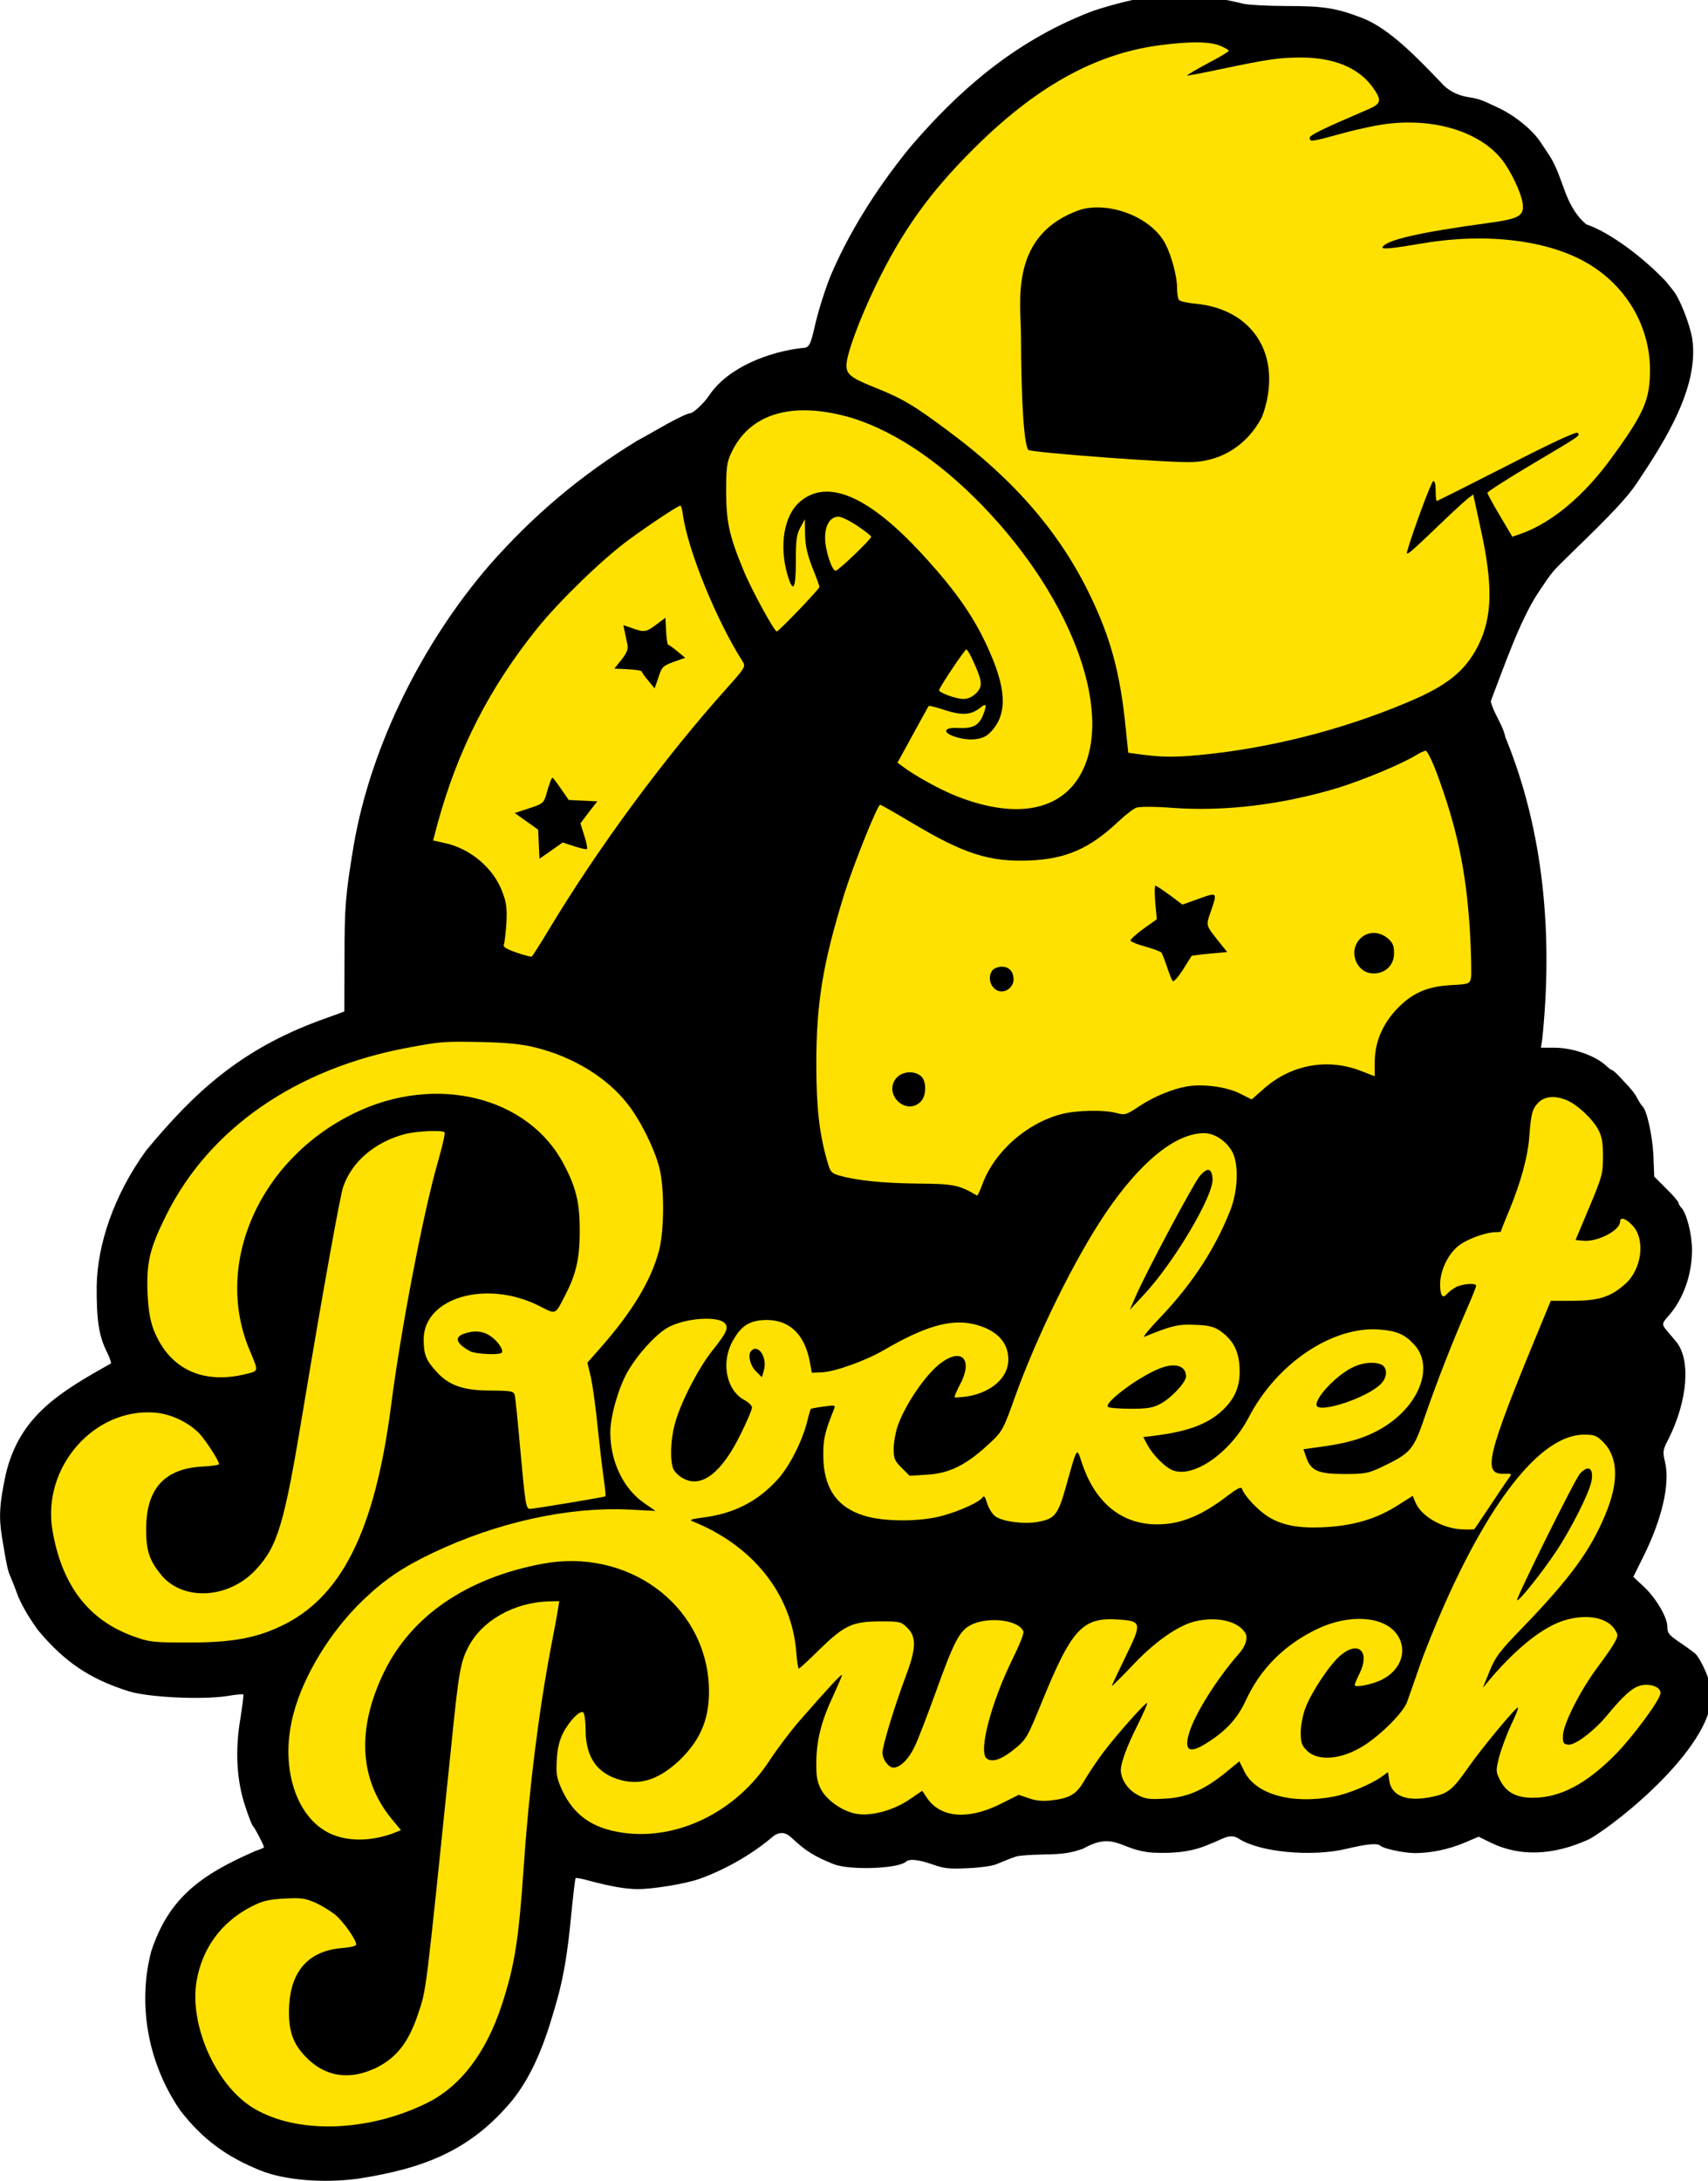 
<svg version="1.0" width="800" height="1021.07" viewBox="0 0 600 765.802" preserveAspectRatio="xMidYMid meet" id="svg32" xmlns="http://www.w3.org/2000/svg">
  <defs id="defs36"></defs>
  <g transform="matrix(0.1,0,0,-0.1,0,1009)" fill="#000000" stroke="none" id="g30"></g>
  <g id="layer2">
    <g id="g2812" style="fill:#fee101;fill-opacity:1">
      <g id="g1841" style="fill:#fee101;fill-opacity:1">
        <path style="fill:#fee101;stroke-width:0.75;fill-opacity:1" id="path1339" d="m 308.428,228.155 c -7.79,15.952 -15.378,32.014 -22.692,48.193 -8.791,19.526 -16.572,39.657 -20.253,60.842 -0.754,4.337 -1.193,8.723 -1.79,13.084 -1.673,19.4 -1.113,39.09 2.088,58.318 0.446,2.682 1.046,5.336 1.569,8.003 1.575,4.236 2.593,8.723 4.725,12.708 6.739,12.593 17.991,22.979 31.293,28.324 4.829,1.94 9.791,3.935 14.973,4.425 7.539,0.712 15.135,-0.576 22.702,-0.865 6.901,-2.606 14.177,-4.377 20.702,-7.818 28.706,-15.137 52.387,-46.158 67.693,-74.039 4.007,-7.3 7.255,-14.992 10.882,-22.487 9.338,-23.351 17.311,-47.975 16.963,-73.439 -0.172,-12.557 -1.304,-14.227 -4.294,-26.048 -1.586,-3.512 -2.855,-7.184 -4.757,-10.535 -4.754,-8.379 -14.294,-19.395 -23.86,-21.154 -11.256,-2.07 -23.309,-0.779 -34.233,2.635 -10.523,3.289 -21.179,19.741 -27.303,27.807 -16.14,23.912 -28.817,49.878 -39.293,76.707 -4.812,12.324 -7.599,20.976 -11.733,33.215 -0.184,0.606 -6.92,21.355 -5.764,22.931 11.929,16.266 28.102,28.944 42.153,43.416 52.824,-4.703 46.173,-79.408 -6.651,-74.704 v 0 c 12.819,14.582 25.638,29.163 38.456,43.745 0.005,-0.626 -0.14,-1.272 0.013,-1.879 0.812,-3.225 1.91,-6.371 2.865,-9.556 3.585,-10.667 5.954,-18.047 10.076,-28.769 8.212,-21.363 18.104,-42.075 30.703,-61.227 1.218,-1.944 4.454,-3.683 3.654,-5.833 -0.635,-1.706 -3.283,1.894 -5.102,1.944 -8.801,0.243 -17.925,1.343 -26.39,-1.076 -5.311,-1.518 -11.73,-7.76 -14.106,-13.546 -0.309,-0.753 -0.341,-1.591 -0.512,-2.387 0.691,-1.091 0.842,-1.698 1.123,1.672 0.177,2.129 0.18,4.278 0.021,6.409 -0.97,13.002 -5.151,25.405 -9.779,37.499 -2.46,5.322 -4.666,10.769 -7.38,15.965 -5.521,10.571 -11.372,19.647 -18.925,28.853 -14.581,17.772 -3.988,3.577 -15.358,15.516 -0.538,0.565 -0.768,1.36 -1.152,2.039 1.668,0.61 3.408,1.049 5.003,1.83 0.665,0.325 1.124,0.963 1.686,1.444 -0.042,0.18 -0.215,0.378 -0.126,0.54 0.535,0.981 1.387,1.765 1.92,2.747 2.426,4.465 2.022,3.838 2.602,8.026 -3.004,-13.679 -3.577,-27.865 -2.757,-41.814 0.278,-2.462 0.451,-4.939 0.835,-7.387 2.482,-15.83 8.69,-30.676 15.173,-45.216 6.891,-15.283 14.052,-30.461 21.419,-45.515 23.717,-47.434 -43.365,-80.975 -67.082,-33.541 z"></path>
        <path style="fill:#fee101;stroke-width:0.75;fill-opacity:1" id="path1341" d="m 419.393,269.552 c 3.648,8.887 6.847,18.018 9.135,27.358 1.012,4.133 2.005,8.289 2.534,12.51 1.285,10.252 0.279,14.236 -0.748,24.591 -2.53,14.981 -7.464,29.389 -12.977,43.497 -1.48,3.786 -2.997,7.561 -4.7,11.252 -0.821,1.78 -4.304,6.466 -2.861,5.139 4.593,-4.224 8.308,-9.313 12.462,-13.97 18.229,7.626 36.458,15.252 54.686,22.878 0.425,-0.014 1.149,0.363 1.276,-0.043 1.037,-3.321 1.247,-6.847 1.941,-10.257 2.62,-12.877 5.706,-25.656 8.743,-38.439 5.154,-21.465 9.703,-43.063 13.253,-64.851 -1.952,7.059 2.098,-10.4 1.435,-7.83 -0.299,1.159 0.189,2.793 -0.772,3.506 -11.659,8.637 -22.677,19.067 -36.33,23.979 -14.61,5.257 -16.881,-11.292 -15.789,-4.23 1.827,3.279 6.151,9.378 4.779,13.357 -0.445,7.357 -1.455,14.694 -1.642,22.067 -0.06,2.368 0.002,4.737 0.004,7.106 0.494,9.286 1.986,18.704 5.769,27.277 2.197,4.979 2.989,6.028 5.446,9.953 0.1,0.164 0.39,0.66 0.299,0.491 -0.664,-1.226 -1.767,-2.293 -2.017,-3.665 -4.385,-24.077 -7.786,-37.702 25.253,-51.442 9.187,-3.821 19.581,3.552 29.372,5.328 -43.768,-29.949 -86.121,31.948 -42.354,61.896 v 0 c 10.022,1.935 20.593,9.603 30.067,5.804 28.552,-11.451 36.902,-36.137 22.333,-59.178 0.533,1.254 1.397,2.554 1.442,3.965 0.005,0.141 -0.327,-0.065 -0.374,-0.198 -0.128,-0.365 -0.162,-0.756 -0.243,-1.134 -0.187,-3.733 0.209,-7.386 0.51,-11.11 0.599,-7.403 1.23,-14.816 0.96,-22.254 -0.902,-9.202 -0.658,-11.027 -3.162,-19.858 -3.851,-13.581 -10.849,-26.007 -19.432,-37.134 -7.67,-8.304 -19.896,-23.815 -32.884,-21.575 -38.427,6.626 -42.486,17.36 -46.701,42.857 -3.238,20.011 -7.476,39.831 -12.193,59.544 -3.337,14.057 -6.784,28.114 -9.553,42.297 -0.952,4.878 -2.076,9.738 -2.612,14.679 -0.703,6.471 -5.834,15.029 -1.099,19.495 15.676,14.784 37.336,21.524 56.004,32.286 5.854,-5.601 12.387,-10.569 17.563,-16.802 2.901,-3.494 10.428,-22.479 11.595,-25.526 7.921,-20.687 14.582,-41.884 17.322,-63.957 0.416,-7.806 1.368,-15.602 1.248,-23.418 -0.406,-26.355 -8.313,-51.873 -18.171,-76.06 -21.086,-48.661 -89.903,-18.84 -68.817,29.821 z"></path>
        <path style="fill:#fee101;stroke-width:0.75;fill-opacity:1" id="path1345" d="m 288.771,141.357 c -8.85,-1.206 -17.897,-0.658 -26.508,1.791 -2.967,0.844 -5.83,2.02 -8.745,3.03 -16.452,7.152 -29.865,19.065 -42.6,31.399 -9.379,9.277 -17.413,19.76 -25.378,30.238 -5.668,7.07 -10.848,14.502 -15.446,22.307 -3.452,6.231 -6.264,12.776 -8.69,19.465 -1.829,5.088 -3.501,10.22 -4.98,15.42 -2.176,7.438 -3.747,15.023 -5.329,22.603 -2.17,9.662 -2.694,19.546 -2.995,29.409 -0.014,9.951 -0.509,19.892 -0.591,29.841 0.197,2.512 0.109,5.063 0.592,7.536 0.762,3.893 1.414,7.905 3.128,11.483 4.504,9.4 9.247,15.393 17.748,20.847 6.987,4.483 10.236,4.801 17.727,6.785 14.297,2.394 20.469,2.683 36.686,-4.987 4.374,-2.069 7.266,-6.391 10.899,-9.586 35.31,-39.569 -20.648,-89.505 -55.959,-49.936 v 0 c 2.261,-1.658 4.134,-4.055 6.783,-4.975 11.031,-3.83 25.562,-3.559 16.828,-3.952 3.496,1.243 5.047,1.591 8.467,4.133 7.059,5.246 12.571,14.079 12.1,23.082 0.015,-9.361 0.612,-18.717 0.56,-28.08 0.15,-5.451 0.219,-10.938 1.446,-16.281 1.276,-6.116 2.489,-12.246 4.281,-18.239 0.649,-3.531 2.433,-6.754 3.363,-10.226 0.658,-2.383 1.953,-4.542 2.877,-6.823 2.774,-5.211 6.727,-9.72 10.216,-14.442 5.701,-7.503 11.348,-15.095 17.948,-21.846 3.598,-3.516 7.185,-6.969 11.051,-10.194 1.019,-0.85 2.046,-1.691 3.094,-2.506 0.783,-0.609 1.636,-1.127 2.397,-1.763 0.194,-0.162 0.297,-0.408 0.445,-0.613 0.011,-0.103 0.109,-0.24 0.033,-0.31 -0.508,-0.462 -4.803,-0.382 -1.922,-0.318 0.046,7.5e-4 -0.087,-0.03 -0.131,-0.045 52.5,7.5 63.107,-66.746 10.607,-74.246 z"></path>
        <path style="fill:#fee101;stroke-width:0.75;fill-opacity:1" id="path1347" d="m 280.872,287.234 c 3.579,-2.344 17.486,-22.811 19.022,-25.077 9.328,-13.765 17.819,-28.044 26.314,-42.329 5.973,-10.572 12.432,-21.009 16.961,-32.322 2.226,-5.561 2.342,-6.558 3.858,-12.092 -0.918,3.622 1.127,-4.576 0.899,-3.42 -0.399,2.022 -1.377,3.906 -2.25,5.738 -0.266,0.559 -0.742,1.016 -0.939,1.603 -0.107,0.318 0.438,-0.508 0.656,-0.761 4.046,-4.536 7.844,-9.359 10.901,-14.628 0.754,-1.299 1.42,-2.647 2.131,-3.971 2.638,-5.652 4.343,-11.671 4.917,-17.885 0.173,-1.877 0.25,-3.763 0.285,-5.648 0.218,-11.717 -0.21,-1.526 -0.083,-4.454 -0.069,1.676 -0.177,3.35 -0.208,5.027 -0.012,0.67 0.574,-1.211 0.825,-1.833 0.668,-1.655 1.488,-3.285 2.251,-4.904 1.715,-3.231 3.264,-6.553 4.798,-9.874 -0.023,0.076 -0.106,0.298 -0.07,0.227 1.755,-3.435 3.423,-6.928 5.022,-10.437 1.997,-4.041 3.872,-8.147 6.019,-12.112 0.092,-0.138 0.17,-0.286 0.275,-0.415 0.083,-0.102 -0.071,0.259 -0.148,0.366 -0.451,0.63 -0.92,1.246 -1.39,1.861 -0.472,0.617 -0.796,0.867 0.07,0.076 2.056,-1.158 5.584,-3.73 8.057,-5.463 -0.101,0.033 0.014,0.256 0.089,0.225 2.25,-0.949 4.431,-2.084 6.676,-3.051 3.821,-1.95 2.698,-1.351 5.94,-2.423 1.705,-0.263 3.345,-0.758 5.071,-0.906 3.132,-0.138 6.258,-0.253 9.387,-0.459 0.84,-0.096 1.686,-0.153 2.52,-0.289 4.103,-0.67 4.034,-0.7 7.221,-1.526 0.236,-0.061 0.942,-0.248 0.707,-0.185 -1.139,0.303 -0.701,0.198 -1.659,0.406 -3.459,0.607 5.306,-0.468 5.929,-0.546 3.278,-0.49 0.674,0.754 -2.285,-0.032 -6.337,-1.683 -12.884,-3.069 -18.704,-6.087 -3.375,-1.75 -5.492,-5.257 -8.239,-7.886 -2.062,-3.171 -1.329,-1.913 -2.335,-3.69 19.607,49.276 89.293,21.548 69.686,-27.728 v 0 c -2.995,-7.044 -1.166,-3.222 -5.735,-11.342 -3.385,-3.549 -5.927,-8.16 -10.154,-10.646 -12.094,-7.113 -19.741,-8.53 -31.56,-7.007 -1.551,0.195 -2.188,0.273 -2.146,0.276 0.446,0.026 1.786,-0.094 1.34,-0.068 -2.521,0.146 -5.045,0.271 -7.541,0.681 -2.3,0.398 -4.61,0.784 -6.853,1.447 -0.12,0.035 0.245,-0.052 0.368,-0.072 2.694,-0.432 1.802,-0.469 2.849,-0.415 0.4,-0.006 1.601,-0.031 1.201,-0.019 -4.457,0.133 -8.921,0.228 -13.352,0.774 -6.547,0.874 -13.029,2.187 -19.346,4.14 -4.346,1.447 -8.641,2.974 -12.749,5.02 -0.112,0.056 0.237,-0.079 0.355,-0.119 -6.76,2.981 -13.559,5.993 -19.723,10.108 -5.653,3.962 -11.521,7.682 -16.577,12.419 -5.445,5.205 -10.169,10.892 -13.609,17.636 -2.838,5.447 -5.56,10.955 -8.159,16.521 -1.444,3.614 -3.589,6.93 -5.091,10.524 0.132,-0.247 0.518,-0.99 0.395,-0.74 -1.682,3.433 -2.823,5.83 -4.634,9.374 -4.91,10.728 -9.287,21.69 -9.782,33.66 0.017,1.14 0.013,2.281 0.05,3.421 0.007,0.205 0.02,-0.41 0.041,-0.615 0.069,-0.683 0.127,-1.368 0.23,-2.047 0.383,-2.534 1.609,-4.914 2.672,-7.194 0.193,-0.304 0.372,-0.619 0.58,-0.913 0.052,-0.073 0.222,-0.272 0.196,-0.186 -0.549,1.81 -4.416,4.711 -4.969,6.135 -2.092,2.593 -4.302,5.201 -5.991,8.079 -3.304,5.631 -5.684,11.541 -7.047,17.904 0.345,-0.126 0.313,-0.158 0.005,0.714 -0.308,0.875 -0.657,1.737 -1.048,2.578 -3.385,7.284 -7.534,14.191 -11.525,21.147 -12.749,21.46 -25.356,43.309 -41.895,62.135 -30.825,43.155 30.205,86.748 61.03,43.593 z"></path>
        <path id="path1349" style="fill:#fee101;stroke-width:1;fill-opacity:1" transform="scale(0.75)" d="m 590.779,11.324 c -1.554,-0.023 -3.109,-0.022 -4.66,0.07 -8.996,0.535 -17.687,3.339 -26.215,6.016 -7.75,2.709 -15.621,5.002 -23.447,7.482 -66.208,24.828 -31.095,118.461 35.113,93.633 -0.261,0.116 -1.06,0.419 -0.783,0.35 5.037,-1.267 10,-2.903 14.936,-4.596 2.734,2.87 5.611,5.542 8.523,8.23 6.374,5.883 13.816,10.376 21.35,14.584 6.015,3.184 12.383,5.546 18.822,7.693 0.409,1.192 0.794,2.394 1.279,3.557 2.524,6.042 6.021,11.411 9.789,16.721 2.586,3.566 7.628,8.59 9.83,11.34 1.696,2.023 3.52,3.872 5.4,5.65 -0.543,0.637 -1.083,1.248 -1.744,1.828 -2.968,3.358 -1.846,2.036 -4.072,4.701 -0.379,0.454 1.57,-1.769 1.141,-1.361 -1.179,1.118 -2.28,2.325 -3.275,3.609 -0.37,0.478 0.81,-0.897 1.215,-1.346 -2.527,2.597 -5.033,5.22 -7.342,8.016 -4.162,5.041 -1.555,2.181 -3.021,3.779 -3.688,4.557 -6.838,9.472 -9.984,14.404 -4.127,6.603 -7.518,13.625 -10.84,20.656 -0.986,1.944 -1.864,3.939 -2.764,5.924 -2.081,3.6 -3.981,7.29 -5.814,11.018 -5.349,8.482 2.541,-4.003 -2.877,4.527 -0.55,0.891 -1.112,1.774 -1.662,2.664 -3.447,-1.67 -6.985,-3.168 -10.598,-4.488 -11.757,-4.296 -16.072,-4.707 -28.275,-7.201 -23.875,-3.258 -47.954,-4.905 -71.514,-10.158 -7.3,-1.882 -13.16,-6.617 -18.984,-11.178 -0.881,-0.77 -1.763,-1.539 -2.645,-2.309 -54.026,-45.621 -118.543,30.782 -64.518,76.402 2.145,1.785 4.291,3.572 6.436,5.357 5.893,4.451 8.684,6.732 15.014,10.768 13.417,8.555 27.983,15.071 43.518,18.691 3.867,0.822 7.718,1.726 11.602,2.467 20.613,3.93 41.525,5.813 62.352,8.188 2.467,0.388 6.627,0.972 9.307,1.59 0.858,0.198 1.677,0.558 2.543,0.719 1.23,0.228 0.221,-0.82 1.705,0.291 0.965,0.722 1.814,1.587 2.721,2.381 2.277,2.19 4.48,4.457 6.779,6.623 2.072,1.952 3.944,4.168 6.301,5.764 5.295,3.584 10.275,8.465 16.549,9.701 25.423,5.009 25.917,4.188 39.781,-1.17 8.688,-3.94 16.997,-8.704 23.879,-15.42 4.704,-4.603 9.086,-9.517 12.951,-14.854 4.834,-6.586 9.496,-13.298 14.174,-19.996 2.531,-3.961 4.977,-7.97 7.465,-11.957 -0.942,1.115 -0.059,0.081 1.939,-3.039 0.172,-0.269 -0.704,1.064 -0.533,0.795 0.363,-0.573 1.925,-2.925 2.492,-3.938 1.027,-1.833 2.025,-3.683 3.037,-5.523 2.012,-4.269 0.907,-1.826 0.482,-1.156 -0.116,0.184 0.188,-0.392 0.291,-0.584 0.516,-0.966 1.051,-1.922 1.566,-2.889 0.247,-0.463 1.085,-1.776 0.719,-1.4 -0.252,0.259 -0.443,0.566 -0.619,0.885 3.547,-6.054 4.77,-8.881 7.725,-15.004 1.597,-3.446 3.216,-6.905 5.139,-10.182 1.144,-1.845 1.596,-2.553 1.631,-2.617 0.514,-0.747 1.097,-1.446 1.6,-2.201 0.229,-0.344 -0.541,0.628 -0.811,0.941 0.788,-0.973 1.589,-1.936 2.365,-2.92 0.028,-0.036 -0.078,0.047 -0.117,0.07 l -0.504,0.506 c 0.572,-0.651 1.218,-1.237 1.77,-1.906 0.083,-0.101 -0.194,0.174 -0.291,0.262 1.566,-1.611 2.834,-2.92 4.252,-4.486 1.128,-1.245 2.273,-2.475 3.396,-3.725 0.176,-0.195 0.762,-0.593 0.5,-0.609 -0.033,-0.002 -0.048,0.042 -0.076,0.051 0.931,-0.987 4.783,-5.085 2.449,-2.758 0.268,-0.282 0.486,-0.545 0.096,-0.273 2.02,-1.667 3.976,-3.408 5.965,-5.111 0.811,-2.091 2.406,-4.3 4.996,-6.404 2.533,-2.058 1.498,-1.188 4.859,-4.133 0.861,-0.755 1.733,-1.496 2.572,-2.275 1.291,-1.199 2.553,-2.43 3.816,-3.658 0.885,-0.86 1.802,-1.691 2.629,-2.607 1.029,-1.14 1.953,-2.37 2.93,-3.555 1.51,-2.023 1.78,-2.233 2.906,-4.209 0.016,-0.027 -0.106,0.051 -0.092,0.023 0.198,-0.384 1.607,-2.974 2.074,-3.613 0.675,-0.923 1.421,-1.791 2.131,-2.688 1.412,-1.527 1.218,-1.224 2.279,-2.662 0.168,-0.228 0.341,-0.453 0.484,-0.697 0.389,-0.665 0.597,-1.425 0.822,-2.152 0.515,-1.855 1.18,-3.656 1.928,-5.428 0.004,0.003 0.003,0.013 0.016,0.004 0.4,-0.298 0.781,-0.642 1.154,-0.998 -0.216,0.013 -0.432,0.025 -0.645,0.047 -0.585,1.676 0.193,-0.685 0.297,-0.973 1.496,-4.147 2.954,-4.407 4.379,-2.941 0.607,-0.431 1.257,-0.764 1.971,-0.953 1.359,-8.193 -0.265,-13.497 -1.947,-23.023 -0.872,-2.342 -1.684,-4.708 -2.615,-7.027 -1.962,-4.887 -4.8,-9.43 -7.568,-13.881 -1.111,-1.383 -2.819,-4.259 -3.539,-5.299 -2.026,-2.924 -4.322,-5.668 -6.744,-8.27 0.474,0.554 1.904,2.211 1.424,1.662 -2.53,-2.892 -4.529,-5.321 -8.072,-8.746 -0.558,-0.54 -1.11,-1.087 -1.674,-1.621 -0.479,-0.454 -0.914,-0.975 -1.414,-1.398 -0.188,-0.231 -0.376,-0.461 -0.564,-0.691 -2.048,-1.847 -0.614,-0.586 -5.387,-5.752 -10.301,-9.462 5.888,5.116 -7.689,-6.721 -2.706,-2.006 -5.327,-3.616 -8.016,-5.162 -0.381,-0.427 -0.733,-0.879 -1.121,-1.301 -0.358,-0.39 -0.322,-0.357 -0.633,-0.699 -1.891,-4.85 -3.905,-9.65 -6.373,-14.244 -3.825,-6.692 -7.809,-13.407 -13.326,-18.881 -1.457,-1.547 -2.859,-3.149 -4.371,-4.643 -6.405,-6.329 -14.221,-11.106 -22.611,-14.299 -4.588,-1.52 -9.195,-2.948 -13.904,-4.051 -0.244,-0.057 0.468,0.176 0.703,0.264 -1.216,-0.208 0.591,0.114 -2.789,-0.943 -0.465,-0.145 2.846,1.259 -0.35,-0.078 -0.452,-0.189 -1.555,-0.976 -1.377,-0.611 -0.072,-0.062 0.603,0.306 -0.967,-0.551 -0.055,-0.03 0.167,0.183 0.113,0.15 -0.49,-0.296 -0.605,-0.397 -0.848,-0.574 -0.255,-0.234 -0.502,-0.477 -0.764,-0.703 -0.234,-0.202 0.847,1.063 -0.143,0.02 -2.36,-2.486 -4.514,-5.167 -7.027,-7.51 -2.693,-2.571 -3.935,-3.815 -7.572,-6.654 -5.225,-4.079 -10.171,-6.249 -13.523,-8.043 -0.299,-0.145 -0.595,-0.296 -0.896,-0.436 -0.016,-0.007 0.025,0.024 0.037,0.037 0.304,0.181 0.606,0.364 0.91,0.545 -2.335,-1.336 -3.616,-2.117 -6.123,-3.449 0.371,0.218 0.746,0.429 1.111,0.656 0.204,0.127 -0.422,-0.233 -0.629,-0.355 -1.068,-0.631 -2.098,-1.33 -3.197,-1.906 -7.283,-3.817 -10.053,-5.191 -18.574,-7.193 -2.85,-0.669 -5.797,-0.817 -8.695,-1.225 -1.554,1.97e-4 -3.108,-0.046 -4.662,-0.068 z M 744.086,119.953 c 0.421,0.387 -0.233,-0.207 0.285,0.268 0.191,0.175 -0.719,-0.742 -0.543,-0.553 0.171,0.185 0.101,0.115 0.258,0.285 z M 661.49,48.492 c 0.32,0.267 0.196,0.15 0.705,0.588 0.074,0.063 -0.161,-0.108 -0.242,-0.162 -0.154,-0.142 -0.31,-0.283 -0.463,-0.426 z m 62.373,57.043 c -0.344,-0.182 1.377,0.721 1.031,0.543 -0.307,-0.159 -0.612,-0.318 -0.918,-0.479 -0.04,-0.021 -0.073,-0.043 -0.113,-0.064 z m -125.375,4.83 c -0.582,0.111 -0.527,0.084 -0.936,0.162 0.134,-0.028 0.267,-0.062 0.402,-0.088 0.176,-0.034 0.71,-0.108 0.533,-0.074 z m 152.379,17.047 c 0.08,0.075 0.215,0.185 0.271,0.244 0.321,0.335 1.135,1.467 0.838,1.111 -0.374,-0.448 -0.741,-0.903 -1.109,-1.355 z m -119.393,11.066 c 0.01,0.005 0.075,0.082 0.102,0.107 0.043,0.08 0.142,0.21 0.223,0.326 -0.044,-0.044 -0.094,-0.083 -0.139,-0.127 -0.166,-0.233 -0.218,-0.324 -0.186,-0.307 z m 16.213,10.002 c 0.052,0.013 0.104,0.024 0.156,0.037 0.12,0.03 0.47,0.146 0.352,0.111 -0.169,-0.049 -0.339,-0.099 -0.508,-0.148 z m 55.943,0.334 c -0.126,0.051 -0.18,0.072 -0.365,0.146 -0.223,0.083 -0.447,0.164 -0.672,0.244 0.438,-0.185 0.749,-0.304 1.037,-0.391 z m 71.57,50.555 c -0.049,0.125 -0.104,0.248 -0.156,0.371 0.021,-0.07 0.067,-0.176 0.094,-0.246 0.016,-0.043 0.079,-0.168 0.062,-0.125 z m -88.986,4.83 c 0.41,0.452 0.82,0.904 1.23,1.355 -0.201,-0.206 -0.401,-0.411 -0.602,-0.617 -0.21,-0.246 -0.423,-0.489 -0.629,-0.738 z m 0.391,1.143 c 0.104,0.181 0.189,0.37 0.279,0.557 0.053,0.11 -0.137,-0.205 -0.184,-0.318 -0.033,-0.079 -0.063,-0.159 -0.096,-0.238 z m 33.41,60.789 c -0.053,0.072 -0.372,0.553 -0.963,1.381 -0.311,0.436 0.621,-0.875 0.918,-1.32 0.014,-0.021 0.031,-0.04 0.045,-0.061 z M 592.625,285.1 c -0.069,0.077 0.011,-6.6e-4 -0.232,0.289 -0.032,0.017 0.061,-0.074 -0.119,0.062 0.107,-0.13 0.238,-0.229 0.352,-0.352 z"></path>
        <path style="fill:#fee101;stroke-width:0.75;fill-opacity:1" id="path1351" d="m 412.365,257.174 c 15.99,-6.68 29.176,-18.414 42.065,-29.695 13.429,-12.477 25.323,-26.601 34.193,-42.699 5.141,-9.332 5.52,-11.449 9.181,-21.31 0.894,-4.075 2.148,-8.088 2.682,-12.226 1.916,-14.859 -0.598,-27.973 -7.678,-41.194 -5.194,-9.699 -9.463,-13.429 -16.736,-21.445 -17,-16.118 -37.638,-27.496 -59.379,-35.882 -3.228,-1.245 -6.522,-2.312 -9.783,-3.468 -11.692,-2.664 -16.551,-4.746 -29.594,-2.615 -12.685,2.072 -21.963,7.13 -31.931,14.863 -8.817,6.84 -13.156,12.966 -20.147,21.396 -10.485,14.207 -18.823,30.07 -23.192,47.256 -2.608,10.258 -2.361,12.484 -3.155,22.718 0.227,3.855 0.098,7.748 0.681,11.565 2.169,14.216 7.792,25.615 16.777,36.752 6.521,8.083 10.717,11.163 18.422,17.874 3.272,2.352 6.416,4.893 9.816,7.056 11.462,7.291 24.424,12.711 38.133,13.643 13.786,0.937 16.33,-0.791 29.293,-4.129 4.557,-2.383 9.434,-4.235 13.672,-7.148 12.304,-8.457 21.027,-20.88 25.67,-34.965 2.952,-8.956 2.914,-14.164 3.603,-23.037 -0.216,-4.919 -0.18,-13.478 -1.89,-18.397 -4.944,-14.226 -9.502,-22.911 -24.742,-29.985 -14.448,-6.707 -21.571,-3.316 -34.76,-0.311 -12.933,4.766 -23.645,13.348 -34.17,21.965 31.051,-13.677 18.808,-14.639 58.245,20.146 1.906,1.681 -0.482,5.498 1.007,7.558 0.839,1.16 1.056,-2.662 1.565,-4 4.1,-10.782 0.916,-2.831 4.999,-12.799 2.415,6.375 1.14,-7.319 3.023,-6.068 0.511,0.339 -0.441,1.158 -0.797,1.658 -0.924,1.297 -1.771,2.714 -3.021,3.702 -3.32,2.623 -6.491,5.899 -10.568,7.034 -6.987,1.946 -14.448,1.297 -21.671,1.946 -25.493,-17.874 -19.153,-7.634 -26.772,-24.266 14.336,51.059 86.544,30.785 72.208,-20.274 v 0 c -8.263,-19.84 -1.341,-8.301 -28.554,-28.535 -7.757,0.525 -15.753,-0.406 -23.271,1.576 -4.859,1.281 -8.829,4.879 -12.814,7.94 -2.349,1.804 -4.181,4.212 -6.023,6.532 -4.887,6.153 -8.139,13.371 -11.225,20.526 -2.506,6.205 -4.526,10.961 -6.682,17.361 -1.326,3.935 -3.026,7.794 -3.719,11.888 -1.13,6.672 -5.647,14.717 -1.719,20.228 32.166,45.128 30.698,38.155 63.298,25.882 3.376,-2.764 6.761,-5.464 10.228,-8.106 0.279,-0.213 0.775,-0.343 0.793,-0.694 0.013,-0.252 -0.505,-0.005 -0.757,-0.008 -2.04,0.209 -4.092,0.927 -6.121,0.627 -14.175,-2.098 -18.83,-3.86 -27.892,-16.209 -2.115,-2.882 -2.476,-6.709 -3.536,-10.123 -0.086,-0.277 0.004,-0.598 0.127,-0.86 0.049,-0.103 0.217,-0.07 0.326,-0.105 0.037,0.623 -0.214,1.336 0.11,1.869 0.152,0.25 0.524,-0.27 0.749,-0.457 0.543,-0.452 0.968,-1.041 1.543,-1.451 0.365,-0.26 0.824,-0.353 1.237,-0.526 3.415,-1.433 1.691,-0.929 5.409,-1.53 0.942,0.233 2.602,0.546 3.351,1.187 0.172,0.147 0.133,0.574 -0.069,0.675 -2.354,1.179 -7.614,-3.476 -9.168,-4.248 -14.608,-11.563 4.222,3.463 -7.049,-5.851 -0.419,-0.346 -0.793,-0.969 -1.334,-0.934 -0.657,0.043 0.144,3.535 -1.072,1.888 -0.046,-0.73 -0.156,-1.459 -0.137,-2.191 0.08,-3.041 0.543,-4.871 1.516,-7.937 1.926,-6.071 4.83,-11.728 8.53,-16.91 1.225,-1.639 2.437,-3.288 3.676,-4.916 0.756,-0.993 1.814,-1.801 2.309,-2.947 0.135,-0.312 -0.395,-0.661 -0.731,-0.712 -4.821,-0.736 -3.801,1.041 -8.531,-1.213 -0.532,-0.254 1.179,-0.029 1.768,-0.043 14.091,4.805 27.997,10.718 39.588,20.276 0.901,0.788 1.763,1.623 2.703,2.364 0.345,0.272 0.826,0.968 1.139,0.66 0.443,-0.435 0.024,-1.243 0.082,-1.861 0.09,-0.97 0.102,-1.961 0.362,-2.901 0.446,-1.614 0.814,-0.25 0.968,0.073 -0.313,1.106 -0.535,2.242 -0.938,3.319 -4.28,11.455 -12.631,20.775 -21.223,29.202 -7.124,6.328 -5.539,5.103 -12.614,10.724 -1.344,1.068 -2.714,2.101 -4.071,3.151 -0.873,0.603 -1.779,1.161 -2.618,1.81 -0.126,0.097 0.589,0.628 0.472,0.07 -49.656,18.621 -23.322,88.846 26.334,70.225 z"></path>
        <path style="fill:#fee101;stroke-width:0.75;fill-opacity:1" id="path1595" d="m 185.041,342.138 c -2.059,15.772 -2.389,31.711 -3.268,47.576 -0.247,4.46 -0.563,8.917 -0.845,13.375 -1.021,17.299 -2.776,34.559 -3.338,51.883 -0.055,10.104 0.198,20.207 0.279,30.311 -0.217,18.542 -1.527,37.045 -2.281,55.568 0.006,2.388 0.012,4.776 0.017,7.164 0.463,53.031 75.46,52.376 74.997,-0.655 v 0 c -0.025,-1.162 -0.05,-2.324 -0.075,-3.486 0.787,-19.73 2.233,-39.439 2.34,-59.193 -0.074,-9.165 -0.258,-18.329 -0.309,-27.494 0.41,-16.493 2.424,-32.917 3.223,-49.391 0.302,-4.833 0.639,-9.664 0.907,-14.5 0.749,-13.517 1.018,-27.097 2.6,-40.552 7.5,-52.5 -66.746,-63.107 -74.246,-10.607 z"></path>
        <path style="fill:#fee101;stroke-width:0.75;fill-opacity:1" id="path1597" d="m 180.529,391.372 c -0.473,2.551 -1.054,5.085 -1.418,7.653 -1.16,8.189 -2.346,21.013 -2.773,28.961 -0.652,12.133 -0.84,23.768 -0.001,35.902 0.387,5.595 1.226,11.149 1.84,16.723 1.019,4.961 1.673,10.011 3.058,14.882 4.689,16.496 11.686,28.876 24.369,40.56 7.251,6.68 13.743,10.035 22.013,14.971 11.061,5.967 22.549,11.141 34.32,15.539 3.532,1.32 7.102,2.537 10.642,3.837 14.502,5.81 30.524,10.995 46.185,4.835 7.96,-3.131 14.387,-9.257 21.581,-13.886 4,-5.555 8.56,-10.748 12.001,-16.666 4.578,-7.873 8.086,-19.275 10.038,-28.251 1.439,-6.615 2.762,-16.995 1.892,-23.72 -0.703,-5.432 -2.521,-10.661 -3.781,-15.991 -4.703,-6.364 -8.549,-13.462 -14.109,-19.093 -3.763,-3.811 -8.726,-6.262 -13.439,-8.807 -10.119,-5.464 -24.533,-9.119 -35.975,-10.186 -4.284,-0.399 -8.6,-0.282 -12.899,-0.424 -4.582,0.544 -9.24,0.635 -13.745,1.632 -15.721,3.481 -28.875,10.938 -39.715,22.881 -8.495,9.358 -9.121,12.815 -14.407,24.021 -2.728,12.942 -5.789,19.839 -1.161,33.578 5.235,15.54 14.474,25.566 29.101,32.885 15.728,7.87 26.82,6.912 43.602,7.929 7.258,-0.774 14.582,-1.079 21.774,-2.323 21.002,-3.633 41.651,-11.364 59.894,-22.374 16.207,-9.781 19.159,-13.663 32.936,-26.183 4.135,-4.8 8.53,-9.388 12.406,-14.4 9.176,-11.865 16.809,-25.31 21.532,-39.583 3.489,-10.543 3.141,-12.486 4.342,-23.328 -0.275,-3.988 -0.103,-8.032 -0.824,-11.963 -2.34,-12.757 -9.031,-24.759 -19.767,-32.344 -3.72,-2.629 -7.7,-5.146 -12.086,-6.377 -6.2,-1.741 -12.779,-1.598 -19.169,-2.398 -7.501,2.757 -15.784,3.947 -22.504,8.272 -11.456,7.373 -20.34,21.833 -26.286,33.696 -5.761,11.493 -10.113,24.407 -13.506,36.777 -1.529,5.575 -2.618,11.261 -3.927,16.891 -1.619,10.373 -3.524,19.088 -3.085,29.639 0.219,5.254 0.533,10.593 1.968,15.652 4.175,14.716 10.338,24.703 23.379,33.66 5.917,4.064 13.196,5.654 19.794,8.482 8.198,0.367 16.409,1.685 24.595,1.101 6.808,-0.486 13.51,-2.243 20.022,-4.285 15.819,-4.961 26.63,-11.488 38.366,-23.881 13.032,-13.761 14.391,-21.747 20.937,-38.528 0.899,-6.184 2.775,-12.303 2.697,-18.551 -0.211,-16.919 -5.274,-33.346 -20.855,-43.506 -8.612,-5.616 -19.549,-7.407 -29.819,-7.884 -14.655,-0.681 -26.043,8.455 -37.478,15.454 -4.854,5.12 -10.282,9.75 -14.561,15.359 -6.684,8.762 -12.02,20.627 -15.131,31.214 -2.415,8.219 -4.569,21.068 -3.284,29.631 1.015,6.765 3.711,13.169 5.567,19.754 6.376,7.036 11.575,15.354 19.128,21.109 6.373,4.856 14.235,7.5 21.818,10.088 6.914,2.36 14.177,3.671 21.414,4.667 13.236,1.821 29.205,1.767 42.291,-1.268 7.246,-1.681 14.05,-4.892 21.075,-7.337 17.573,-11.774 20.28,-11.408 32.942,-28.114 8.83,-11.65 15.183,-26.631 19.155,-40.668 0.898,-3.173 1.494,-6.424 2.24,-9.637 0.485,-13.017 2.616,-22.667 -6.358,-34.743 -11.75,-15.813 -27.02,-22.588 -46.648,-17.931 -18.525,4.396 -21.772,14.404 -30.565,28.005 -1.468,4.795 -3.462,9.46 -4.403,14.386 -3.197,16.724 -1.131,35.544 2.339,52.113 0.583,2.782 1.332,5.527 1.999,8.29 0.726,2.354 1.288,4.765 2.176,7.062 5.276,13.635 12.695,23.475 26.829,29.465 12.314,5.219 17.667,2.947 29.843,1.283 3.893,-1.677 7.96,-2.996 11.678,-5.032 6.452,-3.532 11.96,-8.764 16.59,-14.396 3.79,-4.611 6.936,-10.332 9.423,-15.747 1.053,-2.293 1.882,-4.681 2.823,-7.022 2.956,-8.299 5.156,-16.829 6.259,-25.575 0.598,-4.739 0.672,-7.91 0.908,-12.63 0.618,-13.918 -1.055,-27.788 -2.854,-41.561 -0.611,-5.062 -1.437,-10.09 -2.406,-15.095 -0.439,-2.264 -0.954,-4.496 -1.244,-6.784 0.044,0.102 0.099,0.411 0.133,0.306 0.083,-0.254 0.023,-0.534 0.029,-0.802 0.095,-4.768 -0.064,-0.842 0.096,-0.83 0.367,0.026 0.1,-0.741 0.256,-1.075 0.398,0.265 0.114,-0.815 0.384,-1.089 0.261,-0.265 -0.155,0.73 -0.284,1.078 -0.389,1.05 -0.744,2.121 -1.267,3.112 -2.841,5.383 -3.218,5.107 -7.652,9.921 -4.828,4.108 -9.753,6.312 -15.847,7.656 -0.91,0.2 -1.841,0.357 -2.772,0.349 -1.482,-0.012 -2.964,-0.07 -4.446,-0.105 -7.481,-0.753 -14.179,-4.501 -19.387,-9.878 0.716,0.76 1.438,1.514 2.147,2.279 0.134,0.144 -0.289,-0.268 -0.419,-0.415 -0.512,-0.577 -1.039,-1.143 -1.507,-1.756 -2.192,-2.876 -1.537,-2.293 -3.377,-5.508 -0.132,-0.231 0.216,0.487 0.324,0.73 1.085,2.787 3.063,6.317 4.831,9.471 0.238,0.424 -0.499,-0.836 -0.748,-1.253 -0.239,3.152 -1.329,-4.805 -1.525,-3.537 -0.088,0.571 0.274,1.123 0.437,1.678 1.039,3.54 2.331,6.91 3.9,10.257 0.694,1.29 1.379,2.585 2.082,3.87 2.202,4.026 4.974,6.915 8.078,10.331 0.159,0.175 0.675,0.663 0.513,0.49 -0.787,-0.841 -1.594,-1.663 -2.391,-2.495 -4.044,-5.058 -7.021,-10.773 -7.707,-17.241 -0.274,-3.52 0.194,-5.95 0.864,-9.337 0.015,-0.074 0.073,-0.294 0.051,-0.222 -0.155,0.508 -0.31,1.016 -0.451,1.528 -0.216,0.788 -0.411,1.581 -0.617,2.371 -0.188,0.89 -0.977,3.48 -0.565,2.669 0.445,-0.876 0.448,-1.912 0.667,-2.87 0.148,-0.649 -0.402,1.269 -0.575,1.912 -0.726,2.705 -0.676,2.723 -1.208,5.505 -0.119,0.863 -0.391,1.719 -0.356,2.59 0.033,0.816 0.187,-1.626 0.363,-2.423 0.291,-1.322 0.697,-2.616 1.037,-3.925 0.006,-0.022 -0.021,0.04 -0.032,0.059 -0.223,0.634 -0.946,2.512 -0.669,1.901 0.414,-0.915 0.721,-1.874 1.081,-2.811 -0.297,0.639 -1.808,3.867 -1.384,3.21 0.579,-0.898 0.873,-1.95 1.31,-2.925 1.24,-1.913 2.48,-3.826 3.72,-5.739 -33.547,41.074 24.541,88.517 58.088,47.443 v 0 c 1.518,-2.253 3.161,-4.425 4.553,-6.758 1.714,-2.875 2.727,-6.056 1.439,-3.002 -0.116,0.276 0.252,-0.543 0.378,-0.814 1.763,-4.288 2.664,-6.192 3.883,-11.249 0.319,-1.323 0.461,-2.682 0.698,-4.022 0.061,-0.344 -0.113,0.689 -0.169,1.034 -0.294,1.362 -0.239,1.224 -0.618,2.537 -0.043,0.148 -0.191,0.586 -0.146,0.439 1.036,-3.358 -0.119,0.705 1.563,-5.781 0.081,-0.313 -0.153,0.628 -0.23,0.942 -0.064,0.213 -0.124,0.428 -0.191,0.64 -0.022,0.069 0.034,-0.141 0.054,-0.21 0.195,-0.657 0.431,-1.302 0.593,-1.968 1.198,-4.924 2.016,-9.519 1.767,-14.629 -0.413,-6.576 -1.498,-13.366 -4.68,-19.245 -1.479,-2.733 -3.377,-5.217 -5.066,-7.825 -1.087,-1.177 -2.164,-2.362 -3.26,-3.53 -0.164,-0.175 -0.675,-0.682 -0.521,-0.498 5.675,6.794 2.042,1.855 5.407,6.964 0.161,0.244 -0.562,-1.025 -0.443,-0.757 0.302,0.681 0.663,1.334 0.994,2 -0.153,-0.327 -0.568,-1.325 -0.46,-0.98 0.306,0.976 0.729,1.912 1.056,2.881 0.085,0.253 0.252,1.039 0.179,0.782 -1.173,-4.101 -2.088,-8.274 -4.074,-12.102 -0.712,-1.367 -1.424,-2.733 -2.136,-4.1 0.002,0.025 0.023,0.094 0.008,0.074 -0.069,-0.09 -0.214,-0.398 -0.174,-0.292 0.179,0.479 0.796,1.883 0.594,1.413 -1.288,-2.998 -0.532,-1.325 -1.265,-2.931 -2.51,-5.639 -5.752,-10.691 -10.048,-15.132 -0.303,-0.313 0.579,0.652 0.868,0.978 -8.123,-9.027 -17.071,-13.853 -28.976,-15.372 -2.068,-0.099 -4.133,-0.259 -6.203,-0.298 -6.668,-0.125 -14.312,1.774 -20.112,4.923 -2.603,1.413 -4.93,3.285 -7.395,4.927 -2.074,2.139 -4.348,4.1 -6.221,6.417 -5.402,6.682 -8.071,14.905 -9.919,23.144 -1.728,9.407 -2.38,18.422 -1.118,27.951 1.071,6.894 2.705,13.685 3.475,20.628 1.246,9.395 2.575,18.861 2.292,28.36 -0.083,2.22 -0.017,4.93 -0.341,7.14 -0.383,2.608 -1.257,5.113 -1.938,7.649 -0.14,0.479 -0.319,0.949 -0.419,1.438 -0.03,0.146 -0.11,0.488 0.034,0.447 0.373,-0.107 0.608,-0.484 0.917,-0.719 0.872,-0.662 1.698,-1.39 2.626,-1.971 2.47,-1.545 4.912,-1.96 7.768,-2.817 2.644,-0.125 5.31,-0.737 7.932,-0.374 9.413,1.304 14.04,3.938 20.884,10.806 1.746,1.753 2.761,4.118 3.915,6.306 0.367,0.696 1.397,2.224 0.612,2.279 -0.8,0.056 -0.542,-1.51 -0.813,-2.265 -1.415,-5.367 -2.509,-10.727 -3.171,-16.248 -0.237,-1.974 -0.26,-3.972 -0.54,-5.94 -0.103,-0.724 -0.122,-1.56 -0.605,-2.11 -0.22,-0.25 -0.622,0.24 -0.933,0.359 -5.977,6.338 -9.111,11.028 -19.863,12.277 -6.728,0.782 -14.043,0.224 -20.133,-2.74 -13.466,-6.555 -16.691,-15.355 -18.248,-28.33 -0.211,-1.762 0.703,-3.479 1.055,-5.218 -0.19,1.098 -0.314,2.21 -0.569,3.295 -1.76,7.498 -4.858,14.701 -8.481,21.47 -1.281,0.897 -2.382,2.132 -3.843,2.691 -5.564,2.132 -11.73,2.102 -17.546,1.804 -2.871,-0.147 -5.69,-0.943 -8.563,-1.019 -0.91,-0.024 -2.769,-0.177 -2.632,0.723 0.52,3.421 2.79,6.334 4.186,9.501 0.023,2.145 0.305,4.303 0.069,6.436 -0.03,0.268 -0.733,0.394 -0.797,0.132 -0.241,-0.992 -0.057,-2.05 0.084,-3.061 0.195,-1.401 0.59,-2.768 0.919,-4.144 0.269,-1.12 0.752,-2.197 0.876,-3.342 0.063,-0.583 -0.219,-1.152 -0.328,-1.729 0.684,-3.712 0.507,0.077 -5.039,-2.086 -5.673,-2.213 -12.059,-3.715 -16.459,-7.924 -6.114,-5.846 -10.406,-14.256 -7.789,-22.376 0.166,-0.514 0.611,0.891 0.916,1.336 -0.586,9.57 0.341,-2.115 -1.141,7.713 -0.135,0.898 0.525,2.057 -0.092,2.724 -1.409,1.522 -3.502,2.237 -5.358,3.162 -1.663,0.828 -3.909,0.717 -5.171,2.082 -0.569,0.615 0.807,1.468 1.211,2.202 3.546,3.715 5.34,5.111 7.571,10.656 0.708,1.76 0.818,3.737 0.808,5.634 -10e-4,0.281 -0.796,0.209 -0.839,-0.068 -0.295,-1.909 -0.224,-3.869 -0.066,-5.794 0.266,-3.245 0.891,-6.45 1.336,-9.675 2.219,-10.178 2.694,-13.621 6.009,-23.62 1.164,-3.511 2.529,-6.954 3.936,-10.374 0.92,-2.236 3.355,-4.188 3.041,-6.586 -0.724,-5.547 -26.454,25.521 -16.455,3.292 -3.923,-0.913 -8.001,-1.313 -11.768,-2.739 -2.37,-0.897 -4.444,-2.499 -6.383,-4.131 -5.039,-4.244 -8.16,-10.498 -8.627,-17.034 -0.075,-1.054 0.233,-2.1 0.349,-3.149 1.153,-0.502 0.901,-0.562 0.246,2.223 -0.347,1.478 -0.777,2.944 -1.35,4.35 -3.205,7.862 -8.126,14.82 -13.637,21.222 -6.998,6.943 -8.666,9.268 -17.086,14.81 -13.211,8.695 -28.431,13.643 -44.006,15.835 -2.483,0.145 -5.019,-0.095 -7.449,0.436 -0.619,0.135 -1.425,0.86 -1.219,1.459 0.68,1.977 2.647,3.293 3.509,5.197 3.196,7.069 4.017,10.393 2.645,17.817 -0.255,1.378 -1.165,2.55 -1.747,3.825 -0.402,0.302 -0.731,0.741 -1.206,0.905 -0.413,0.143 -0.989,-0.635 -1.235,-0.746 -0.396,-0.179 -0.907,-0.088 -1.259,-0.344 -0.57,-0.415 -0.199,-2.878 1.483,-1.51 1.016,-0.101 2.027,-0.309 3.047,-0.302 3.004,0.019 4.757,0.502 7.66,1.011 0.696,0.122 1.799,0.983 2.093,0.34 1.997,-4.371 -28.38,-6.277 -6.612,-12.811 -0.123,-2.074 -0.418,-4.145 -0.37,-6.222 0.004,-0.2 0.503,-0.5 0.521,-0.3 0.102,1.139 -0.096,2.288 -0.242,3.423 -0.182,1.411 -0.488,2.803 -0.741,4.202 -0.191,1.056 -1.039,2.189 -0.592,3.165 0.274,0.598 1.311,-0.109 1.966,-0.164 10.121,-3.058 7.765,-3.506 18.013,-2.265 0.476,0.058 1.732,0.621 1.258,0.694 -0.732,0.113 -1.45,-0.318 -2.152,-0.556 -3.032,-1.028 -5.935,-2.417 -8.966,-3.445 -11.231,-4.11 -22.541,-8.086 -33.093,-13.806 -1.657,-0.907 -3.293,-1.854 -4.972,-2.721 -0.738,-0.381 -1.448,-0.942 -2.275,-1.019 -1.122,-0.105 0.257,2.636 -1.728,0.221 -2.564,-3.118 -2.725,-6.961 -3.652,-10.8 -0.458,-3.538 -1.087,-7.058 -1.374,-10.614 -1.388,-17.238 0.018,-34.552 2,-51.679 12.862,-51.45 -59.898,-69.64 -72.761,-18.19 z"></path>
        <path style="fill:#fee101;stroke-width:0.75;fill-opacity:1" id="path1599" d="m 275.77,446.001 c -3.351,-10.322 -9.172,-19.661 -15.553,-28.362 -2.004,-2.733 -4.154,-5.356 -6.231,-8.034 -9.498,-11.346 -19.19,-22.698 -30.381,-32.439 -1.827,-1.591 -3.746,-3.072 -5.62,-4.609 -7.863,-6.191 -16.389,-10.639 -26.213,-12.839 -5.828,-1.305 -9.138,-1.191 -15.05,-1.449 -8.302,0.021 -16.593,0.494 -24.892,0.703 -7.608,-0.009 -15.195,0.821 -22.491,3.05 -1.681,0.513 -3.309,1.185 -4.964,1.777 -4.801,2.165 -9.69,4.328 -14.036,7.347 -1.226,0.851 -2.41,1.761 -3.615,2.641 -4.7,3.737 -8.336,8.014 -11.879,12.21 -0.684,0.733 -0.605,0.638 -1.69,2.051 -0.719,0.938 -1.441,1.875 -2.109,2.851 -0.792,1.157 -1.508,2.365 -2.268,3.543 -0.017,0.026 -0.08,0.094 -0.062,0.069 0.551,-0.803 1.11,-1.602 1.665,-2.403 -1.645,2.067 0.275,-0.372 -2.904,3.954 -0.351,0.477 0.638,-1.002 1.018,-1.456 1.141,-1.36 2.319,-2.69 3.541,-3.977 0.695,-0.732 2.246,-1.921 1.268,-1.165 -3.586,3.084 -3.646,2.928 -7.952,6.488 -0.121,0.092 -0.481,0.373 -0.363,0.277 5.478,-4.415 12.937,-6.894 19.961,-6.807 4.34,0.054 8.555,1.477 12.832,2.216 3.701,2.197 8.044,3.562 11.102,6.591 4.137,4.097 7.537,9.043 10.008,14.315 3.678,7.846 2.421,16.116 0.441,24.064 -0.752,3.018 -2.38,5.331 -3.976,7.844 -1.453,1.76 1.476,-1.924 1.095,-1.452 -0.428,0.531 -1.83,1.197 -1.278,1.597 0.553,0.402 0.958,-0.985 1.347,-1.547 1.792,-2.594 7.21,-5.49 5.188,-7.909 -15.368,-18.391 -35.123,-32.62 -52.684,-48.93 -6.192,3.706 -11.917,8.097 -17.377,12.799 -4.372,3.833 -8.17,8.256 -11.223,13.209 -1.752,2.844 -2.435,4.517 -3.814,7.478 -1.407,3.616 -2.881,7.218 -4.124,10.896 -1.022,3.023 -1.403,4.692 -0.962,2.842 -2.05,4.88 -3.081,10.065 -4.161,15.217 -1.186,5.811 -1.411,11.752 -1.548,17.663 -0.183,4.721 0.386,9.419 0.626,14.126 0.02,0.536 0.043,1.072 0.06,1.608 0.052,1.653 0.041,4.815 0.026,3.621 -0.032,-2.564 0.08,-0.853 0.025,-1.646 -0.048,0.237 -0.208,0.942 -0.143,0.71 0.497,-1.792 0.858,-3.623 1.44,-5.389 1.178,-3.576 3.381,-6.663 5.864,-9.433 0.755,-0.69 1.562,-1.327 2.264,-2.071 0.166,-0.176 -3.142,2.584 -2.801,2.338 0.981,-0.708 2.066,-1.326 2.847,-2.249 0.642,-0.759 -1.625,1.146 -2.419,1.744 -0.703,0.53 -1.382,1.092 -2.073,1.638 -3.159,2.424 -6.065,5.145 -8.84,7.995 -1.469,1.453 -2.793,3.035 -4.169,4.574 -0.103,0.115 0.181,-0.252 0.287,-0.365 0.945,-1.02 1.095,-1.162 1.766,-1.824 -0.749,0.674 -1.746,1.148 -2.247,2.023 -0.477,0.833 1.854,-0.986 2.172,-1.892 0.34,-0.971 -1.629,1.258 -2.419,1.916 -3.456,2.878 -2.143,1.757 -5.927,5.487 -4.544,5.591 -2.33,2.62 -5.169,6.726 -0.48,0.695 1.976,-2.742 1.474,-2.062 -3.519,4.769 -1.976,2.538 -3.591,4.899 -2.542,3.99 -1.092,1.569 -4.043,7.117 -0.054,0.101 -0.211,0.404 -0.164,0.3 0.104,-0.232 0.469,-0.902 0.337,-0.684 -0.314,0.518 -0.598,1.054 -0.897,1.581 -1.25,1.992 -3.554,6.506 -5.43,10.894 -0.366,0.975 -0.728,1.952 -1.099,2.925 -0.183,0.479 0.409,-0.944 0.533,-1.441 0.085,-0.34 -0.284,0.641 -0.414,0.967 -1.233,3.082 -2.124,6.15 -2.899,9.375 -2.271,11.821 -0.001,24.046 7.51,33.746 2.336,3.017 5.508,5.281 8.262,7.921 1.121,0.726 2.248,1.442 3.362,2.179 0.701,0.464 -1.324,-1.104 -2.125,-1.36 -0.725,-0.231 1.239,0.886 1.888,1.284 1.248,0.766 2.494,1.543 3.799,2.207 1.51,0.768 7.664,3.354 2.472,1.158 6.027,2.622 6.266,2.577 10.878,3.896 0.929,0.216 1.853,0.456 2.788,0.647 0.908,0.186 3.607,0.81 2.739,0.485 -0.982,-0.368 -2.076,-0.33 -3.086,-0.615 -3.299,-0.931 -7.196,-2.651 -2.388,-0.593 6.611,2.213 7.145,2.616 15.142,3.817 6.295,0.801 12.532,0.681 18.849,0.338 8.458,-0.697 16.783,-2.525 24.625,-5.813 1.968,-0.825 3.86,-1.82 5.79,-2.73 9.787,-5.106 18.15,-12.302 25.29,-20.674 4.817,-5.647 7.105,-9.348 11.329,-15.509 1.835,-2.932 3.763,-5.809 5.506,-8.797 4.708,-8.07 7.82,-14.331 11.899,-22.732 4.872,-10.033 9.48,-20.186 13.994,-30.383 3.724,-7.431 5.998,-15.648 10.34,-22.78 0.435,-0.783 0.874,-1.564 1.306,-2.349 1.383,-2.511 2.064,-3.737 3.372,-6.469 0.773,-1.615 1.367,-3.32 2.237,-4.885 0.15,-0.269 -0.244,0.566 -0.367,0.848 -20.771,1.695 -41.542,3.389 -62.312,5.084 -1.67,-2.843 -1.981,-7.226 -5.01,-8.53 -2.078,-0.894 0.568,4.489 0.84,6.735 0.458,3.78 0.924,7.56 1.35,11.343 1.173,10.412 1.681,15.919 2.719,26.411 0.944,11.529 2.115,23.038 3.284,34.546 5.358,52.762 79.975,45.184 74.616,-7.578 v 0 c -1.163,-11.446 -2.326,-22.892 -3.265,-34.36 -1.347,-13.593 -2.614,-27.209 -4.427,-40.75 -0.544,-4.061 -0.66,-8.224 -1.802,-12.158 -1.923,-6.625 -0.632,-17.753 -7.343,-19.348 -20.863,-4.958 -42.86,1.549 -64.29,2.324 -2.19,4.167 -3.997,8.499 -6.385,12.56 -5.133,9.375 -9.302,19.195 -13.46,29.033 -4.068,9.218 -8.256,18.377 -12.625,27.457 -2.423,5.036 -5.531,11.432 -8.35,16.357 -1.246,2.177 -2.636,4.27 -3.954,6.405 -2.463,3.73 -4.917,7.533 -7.75,10.975 -0.718,0.691 0.328,0.191 0.007,0.446 -0.886,0.707 -2.49,0.225 -3.493,0.587 4.193,0.179 -2.367,-0.048 -2.992,0.002 1.168,0.236 1.166,0.215 2.353,0.545 0.181,0.05 0.719,0.223 0.537,0.173 -0.919,-0.254 -1.823,-0.562 -2.75,-0.786 -1.256,-0.303 4.81,1.341 3.666,1.26 0.266,0.122 1.063,0.487 0.797,0.367 -2.852,-1.29 -3.106,-1.52 -7.484,-2.838 -1.493,-0.449 -3.046,-0.668 -4.567,-1.012 -0.745,-0.169 3.126,0.641 2.23,0.522 0.284,0.09 0.569,0.178 0.852,0.27 0.057,0.019 -0.116,-0.032 -0.174,-0.05 -0.891,-0.28 -1.749,-0.691 -2.67,-0.843 -0.807,-0.133 1.56,0.497 2.325,0.786 0.628,0.238 1.236,0.525 1.851,0.793 0.05,0.022 0.095,0.051 0.143,0.076 -7.434,-3.32 -1.458,-0.68 -0.186,-0.002 0.926,0.493 7.794,4.983 -0.101,-0.186 -0.73,-0.478 1.446,0.977 2.169,1.466 2.429,2.405 5.239,4.479 7.287,7.215 5.861,7.828 8.333,17.751 6.346,27.296 -0.43,1.622 -0.916,3.159 -1.55,4.711 -0.091,0.222 0.192,-0.439 0.283,-0.661 0.439,-1.074 0.877,-2.148 1.307,-3.225 0.113,-0.284 -0.239,0.562 -0.358,0.844 0.203,-0.46 0.536,-0.883 0.609,-1.381 0.061,-0.419 -0.385,0.755 -0.595,1.123 -0.184,0.323 -0.773,1.27 -0.587,0.948 1.237,-2.154 2.268,-3.768 1.452,-2.484 0.932,-1.61 1.861,-3.227 2.737,-4.869 0.325,-0.609 1.39,-2.365 0.931,-1.849 -0.702,0.79 -0.951,1.904 -1.638,2.713 0.246,-0.36 1.025,-1.406 0.737,-1.079 -0.662,0.755 -2.768,1.924 -1.866,2.365 0.905,0.443 1.299,-1.542 1.912,-2.343 0.675,-0.881 1.304,-1.796 1.95,-2.698 0.143,-0.2 -0.295,0.394 -0.442,0.591 -0.776,0.899 -1.553,1.798 -2.329,2.697 -0.608,0.56 -1.203,1.134 -1.824,1.679 -0.204,0.179 -0.859,0.662 -0.648,0.492 0.308,-0.249 7.51,-6.092 4.484,-3.657 3.89,-3.338 6.469,-6.237 7.84,-7.714 0.134,-0.141 0.275,-0.275 0.401,-0.422 0.021,-0.025 -0.056,0.034 -0.083,0.051 -0.31,0.254 -0.621,0.508 -0.931,0.762 5.478,-4.611 -2.625,2.151 2.701,-2.21 -0.155,0.103 -0.988,0.657 -0.918,0.604 5.415,-4.123 3.554,-2.49 8.542,-6.858 0.926,-0.963 1.91,-1.872 2.777,-2.888 5.796,-6.792 9.952,-14.745 11.366,-23.65 1.085,-6.752 1.379,-13.537 0.889,-20.36 -0.166,-3.082 -0.528,-6.659 -0.539,-8.539 0.012,-0.638 0.277,-4.026 0.132,-4.428 -0.061,-0.17 -0.08,0.527 -0.161,0.516 0.116,-0.556 0.735,-3.507 0.745,-3.562 0.082,-0.459 -0.669,1.742 -0.521,1.299 0.163,-0.491 0.366,-0.968 0.548,-1.452 1.201,-3.31 2.389,-6.736 3.542,-10.018 -1.261,1.87 -2.429,4.142 -4.334,5.458 -0.148,0.102 0.251,-0.257 0.377,-0.385 1.269,-1.299 2.822,-2.361 4.306,-3.384 0.494,-0.341 1.07,-0.587 1.483,-1.023 0.278,-0.293 -0.71,0.387 -1.064,0.581 -17.119,-16.559 -36.363,-31.173 -51.358,-49.678 -0.565,-0.697 10.064,-13.723 2.486,-4.564 -0.36,0.435 -1.281,1.685 -1.711,2.265 -2.524,3.689 -5.206,7.158 -6.486,11.59 -1.301,4.504 -2.514,9.143 -2.548,13.83 -0.085,11.788 4.534,20.805 12.857,29.325 3.298,3.376 8.033,4.955 12.05,7.432 4.68,0.892 9.278,2.54 14.04,2.675 10.714,0.303 20.525,-4.478 28.506,-11.124 0.93,-1.486 5.843,-3.531 5.977,-4.88 3.862,-3.051 7.319,-6.51 10.105,-10.589 0.422,-0.619 -0.909,1.19 -1.353,1.794 -0.146,0.199 0.307,-0.386 0.461,-0.58 0.17,-0.231 3.488,-4.546 4.116,-5.856 0.078,-0.162 -1.065,1.618 -1.362,1.822 -0.165,0.113 0.245,-0.316 0.367,-0.473 0.527,-0.634 1.054,-1.268 1.582,-1.902 -0.423,0.46 -1.695,1.837 -1.27,1.379 0.65,-0.7 1.296,-1.404 1.945,-2.106 -0.118,0.113 -0.464,0.46 -0.353,0.34 1.962,-2.119 1.477,-1.421 -0.221,0.043 -0.295,0.254 -0.618,0.474 -0.928,0.711 -0.512,0.342 -1.024,0.683 -1.536,1.025 0.025,-0.025 0.105,-0.091 0.074,-0.075 -0.583,0.279 -2.341,1.091 -1.734,0.868 0.665,-0.244 1.275,-0.617 1.909,-0.933 0.274,-0.136 0.976,-0.162 0.816,-0.423 -0.164,-0.267 -0.594,0.201 -0.891,0.301 -0.323,0.078 -0.643,0.171 -0.969,0.234 -0.473,0.091 -0.949,0.173 -1.428,0.229 -0.148,0.017 -0.585,-0.077 -0.437,-0.095 1.31,-0.156 4.366,-0.165 5.171,-0.182 7.101,-0.182 14.195,-0.506 21.295,-0.698 0.208,-0.048 0.751,0.028 0.625,-0.144 -0.21,-0.287 -0.67,-0.238 -1.001,-0.368 -0.961,-0.378 -1.944,-0.707 -2.873,-1.156 -0.73,-0.352 -1.417,-0.789 -2.09,-1.241 -0.055,-0.037 -0.104,-0.223 -0.045,-0.193 0.472,0.241 0.893,0.569 1.34,0.854 9.178,6.997 16.424,16.207 23.959,24.852 2.875,3.612 4.205,5.143 6.705,8.735 0.628,0.903 1.18,1.857 1.796,2.769 0.21,0.311 0.549,0.543 0.685,0.893 0.187,0.48 0.326,0.978 0.489,1.467 16.771,50.312 87.922,26.594 71.151,-23.717 z"></path>
        <path style="fill:#fee101;stroke-width:0.75;fill-opacity:1" id="path1605" d="m 167.818,381.031 c 0.139,0.018 0.555,0.082 0.418,0.053 -5.495,-1.155 -11.038,-1.811 -16.627,-2.307 -4.911,-0.186 -9.761,-1.038 -14.628,-1.666 -6.388,-0.944 -12.812,-0.783 -19.223,-0.24 -4.21,0.628 -8.517,0.939 -12.643,2.049 -1.632,0.439 -3.246,0.943 -4.869,1.415 -22.729,15.133 -13.532,4.935 -26.106,31.868 -8.699,52.315 65.286,64.616 73.984,12.302 v 0 c -11.944,22.897 -3.598,14.252 -23.977,26.92 -0.929,0.238 -1.86,0.474 -2.788,0.715 -0.165,0.043 0.661,-0.069 0.498,-0.119 -0.211,-0.066 -0.877,0.104 -0.659,0.069 1.423,-0.231 2.861,-0.379 4.283,-0.617 -2.229,-0.287 1.942,0.026 1.948,0.028 5.927,0.756 11.837,1.74 17.814,2.006 3.454,0.269 6.869,0.7 10.245,1.505 52.311,8.719 64.641,-65.261 12.33,-73.98 z"></path>
        <path style="fill:#fee101;stroke-width:0.75;fill-opacity:1" id="path1607" d="m 129.3,497.255 c -6.77,11.806 -10.945,24.792 -15.213,37.643 -3.39,10.635 -6.253,21.425 -9.091,32.217 -1.375,5.248 -2.776,10.481 -4.008,15.765 -1.398,5.735 -2.389,11.538 -3.038,17.403 -0.423,4.218 -0.601,8.455 -0.662,12.693 -0.003,0.428 -0.007,0.857 -0.009,1.285 -0.005,1.162 3.82e-4,2.323 0.003,3.485 7.5e-4,0.495 -0.01,1.98 0.003,1.485 0.02,-0.757 0.012,-1.514 0.017,-2.271 -0.609,4.409 -1.081,8.834 -1.425,13.271 -0.532,10.116 1.49,20.473 7.289,28.982 1.572,2.307 3.465,4.377 5.197,6.566 3.672,3.926 7.804,7.359 12.09,10.583 14.357,0.105 29.05,3.406 43.07,0.315 5.778,-1.274 8.76,-8.012 12.528,-12.574 2.312,-2.799 3.807,-6.184 5.581,-9.351 4.819,-8.6 8.754,-17.677 12.762,-26.669 5.755,-13.199 10.913,-26.651 16.087,-40.086 1.158,-3.684 2.831,-7.058 4.918,-10.277 28.129,-44.958 -35.451,-84.739 -63.581,-39.781 v 0 c -4.529,7.336 -8.518,14.966 -11.339,23.137 -4.701,12.246 -9.413,24.5 -14.619,36.541 -2.424,5.471 -4.001,9.174 -6.601,14.5 -0.966,1.98 -2.056,3.898 -3.007,5.885 -0.246,0.514 -1.055,1.92 -0.579,1.608 2.888,-1.892 4.619,-6.195 8.058,-6.507 13.355,-1.212 26.782,1.419 40.172,2.128 0.433,0.352 1.705,1.439 1.283,1.074 -0.657,-0.568 -1.289,-1.167 -1.957,-1.722 -0.23,-0.191 0.454,0.396 0.641,0.629 0.114,0.142 -0.838,-0.864 -0.43,-0.337 1.076,1.478 2.251,2.889 3.227,4.434 3.061,4.849 4.459,10.882 3.994,16.577 0.259,-3.618 0.743,-7.212 1.198,-10.809 0.262,-3.715 0.526,-7.394 0.419,-11.114 0.021,-1.948 0.085,-3.896 0.257,-5.837 0.243,-2.781 0.861,-5.488 1.488,-8.206 1.074,-4.604 2.315,-9.159 3.505,-13.736 2.433,-9.259 4.875,-18.521 7.737,-27.659 2.7,-8.142 5.055,-16.476 9.149,-24.058 26.312,-46.046 -38.806,-83.256 -65.118,-37.21 z"></path>
        <path style="fill:#fee101;stroke-width:0.75;fill-opacity:1" id="path1609" d="m 160.978,499.371 c -0.344,0.843 -0.661,1.698 -1.031,2.53 -0.089,0.199 -0.229,0.371 -0.344,0.556 -0.559,1.187 -1.148,2.361 -1.678,3.562 -0.856,1.942 -1.706,3.888 -2.477,5.865 -2.531,6.486 -3.243,9.085 -5.416,15.861 -5.166,17.169 -10.542,34.277 -15.037,51.636 -2.813,10.852 -4.501,21.946 -6.88,32.89 -1.71,7.981 -4.169,15.768 -6.189,23.672 -0.981,4.277 -1.939,8.158 -3.196,12.23 -1.396,3.86 -2.433,7.846 -3.751,11.728 -1.323,3.463 1.968,-5.058 -1.001,2.635 -0.097,0.251 0.371,-1.009 0.263,-0.763 -0.171,0.388 -1.662,4.102 -0.445,1.075 2.092,-4.666 4.106,-6.457 8.352,-10.082 2.137,-1.421 2.499,-1.778 4.741,-2.848 0.697,-0.333 1.474,-0.5 2.136,-0.897 0.501,-0.3 -2.198,0.787 -1.649,0.589 0.264,-0.096 0.532,-0.183 0.798,-0.275 0.1,-0.355 5.076,-0.847 3.516,-0.833 -1.688,0.015 -3.376,0.008 -5.064,0.004 -5.203,0.051 -10.664,0.65 -15.565,2.536 -1.506,0.58 -3.007,1.174 -4.511,1.76 -1.628,0.529 -3.35,1.216 -4.89,1.865 -2.573,1.084 -5.961,2.606 -8.355,4 -1.894,1.103 -3.698,2.354 -5.546,3.531 -7.973,5.535 -13.28,12.238 -18.003,20.558 -3.131,6.187 -5.387,12.992 -5.724,19.97 -0.095,1.963 -0.049,3.929 -0.073,5.894 0.413,2.732 0.478,5.539 1.238,8.195 2.306,8.058 6.464,15.412 12.718,21.025 1.714,1.538 3.641,2.82 5.462,4.229 5.305,2.893 5.556,3.385 11.081,5.129 1.447,0.456 2.95,0.707 4.418,1.091 0.754,0.197 -1.533,-0.3 -2.278,-0.531 -1.379,-0.428 -5.396,-2.049 -4.086,-1.442 1.533,0.709 3.17,1.168 4.756,1.752 5.234,1.664 10.684,2.035 16.132,2.071 6.422,-0.126 12.325,-1.412 17.486,-3.402 1.461,-0.564 2.874,-1.247 4.311,-1.87 1.314,-0.724 2.627,-1.448 3.941,-2.171 0.257,-0.152 1.029,-0.607 0.771,-0.456 -0.875,0.516 -3.63,1.822 -2.698,1.418 3.05,-1.324 3.487,-1.697 6.59,-3.464 1.258,-0.155 -5.528,2.585 -4.075,2.03 1.128,-0.431 2.224,-0.942 3.318,-1.452 1.115,-0.52 3.073,-1.603 1.771,-0.886 -0.469,0.218 -1.899,0.808 -1.406,0.654 0.644,-0.202 1.24,-0.535 1.863,-0.797 0.423,-0.178 -1.701,0.69 -1.274,0.521 3.976,-1.573 2.484,-0.938 4.354,-1.744 6.358,-2.611 11.46,-7.041 16.083,-11.513 3.74,-3.802 6.516,-8.3 9.408,-12.731 2.341,-4.036 9.793,-17.424 6.698,-20.163 -16.591,-14.684 -36.667,-25.39 -57.002,-34.187 -1.796,-0.777 -9.133,7.561 -11.11,9.705 -3.908,4.258 -7.17,9.062 -10.33,13.886 -2.006,3.215 -3.998,6.439 -5.905,9.714 0.143,-0.255 0.595,-1.003 0.428,-0.764 -0.327,0.465 -0.601,0.966 -0.907,1.446 -0.022,0.035 -0.099,0.131 -0.076,0.098 0.617,-0.869 1.313,-1.686 1.854,-2.604 0.356,-0.604 -0.991,1.025 -1.295,1.656 -2.463,5.129 -4.654,10.385 -6.981,15.578 5.695,13.164 8.463,28.03 17.086,39.491 3.561,4.733 11.035,4.527 16.856,5.62 3.472,0.652 7.082,-0.036 10.589,-0.464 5.48,-0.669 10.628,-3.235 15.408,-5.823 7.43,-4.381 13.258,-10.649 18.617,-17.282 4.797,-6.066 7.642,-13.286 10.587,-20.354 3.11,-7.849 5.638,-15.9 8.022,-23.993 1.877,-5.543 3.176,-11.237 4.561,-16.911 1.944,-8.024 3.175,-16.191 4.139,-24.382 1.006,-7.286 1.581,-14.614 1.915,-21.959 2.342,-52.981 -72.585,-56.293 -74.927,-3.312 v 0 c -0.237,5.592 -0.714,11.164 -1.498,16.708 -0.586,5.322 -1.392,10.624 -2.652,15.833 -0.997,4.326 -2.046,8.633 -3.488,12.848 -1.615,5.493 -3.281,10.963 -5.304,16.323 -0.096,0.23 -2.74,6.351 -2.761,6.501 -0.138,0.996 0.982,-1.761 1.584,-2.566 0.272,-0.364 0.564,-0.714 0.846,-1.071 0.849,-0.735 -1.901,2.023 -1.619,1.848 0.732,-0.454 1.342,-1.079 2.013,-1.619 1.119,-0.691 2.238,-1.381 3.357,-2.072 5.461,-2.229 11.921,-4.169 17.898,-2.899 5.439,1.156 12.489,1.004 15.745,5.512 8.285,11.471 10.994,26.078 16.491,39.117 -2.271,4.921 -4.489,9.866 -6.813,14.762 -0.104,0.22 -0.607,0.759 -0.463,0.564 2.074,-2.808 4.18,-5.534 5.886,-8.586 0.289,-0.737 7.5e-4,-0.025 1.069,-1.785 1.043,-1.72 2.08,-3.443 3.161,-5.14 -0.103,0.12 -0.399,0.491 -0.31,0.36 1.667,-2.434 2.003,-3.11 3.792,-5.041 -1.803,1.743 -6.216,6.111 -7.264,5.6 -37.447,-18.227 -68.05,-19.28 -51.464,-49.993 -0.387,0.625 -0.872,1.199 -1.162,1.874 -0.208,0.484 0.626,-0.848 0.911,-1.291 0.253,-0.394 -0.528,0.773 -0.791,1.16 -0.111,0.162 -0.491,0.612 -0.355,0.47 0.672,-0.701 1.311,-1.434 1.966,-2.151 0.436,-0.397 1.785,-1.54 1.309,-1.191 -0.519,0.38 -1.975,1.642 -1.439,1.286 0.788,-0.522 1.462,-1.198 2.199,-1.79 1.712,-1.376 3.753,-2.315 5.751,-3.198 -0.274,0.118 -1.104,0.447 -0.821,0.354 0.733,-0.241 2.904,-1.043 2.172,-0.798 -2.958,0.991 -5.034,1.925 -7.734,3.108 -0.671,0.332 -1.344,0.657 -2.012,0.995 -0.842,0.427 3.468,-1.493 2.605,-1.11 -2.886,1.282 -5.845,2.408 -8.482,4.186 0.737,-0.396 1.462,-0.814 2.211,-1.188 4.833,-2.415 -4.638,2.36 -4.86,2.484 -2.977,1.658 1,-0.424 1.032,-0.44 0.802,-0.319 1.592,-0.669 2.405,-0.957 0.618,-0.219 2.522,-0.722 1.886,-0.56 -0.795,0.203 -3.176,0.805 -2.365,0.682 3.492,-0.531 5.47,-1.588 9.078,-1.262 -0.674,-7.5e-4 -0.834,-0.002 -0.804,0.003 2.258,0.359 4.562,0.463 6.717,1.356 1.116,0.437 4.477,1.709 3.347,1.311 -4.829,-1.703 -4.791,-2.108 -9.186,-3.01 -0.959,-0.197 1.908,0.45 2.834,0.768 4.09,1.405 4.171,1.725 8.166,4.014 4.211,3.403 3.984,2.866 7.289,6.804 4.441,5.292 6.32,12.436 6.754,19.193 -0.053,1.261 -0.074,2.524 -0.159,3.783 -0.216,3.196 -1.571,6.297 -3.024,9.096 -1.321,2.074 -3.151,4.167 -5.385,5.489 -0.576,0.299 -2.319,1.161 -1.763,0.827 2.548,-1.529 5.64,-1.967 8.258,-3.352 -0.973,0.352 -1.956,0.675 -2.918,1.057 -0.446,0.177 1.838,-0.542 1.369,-0.442 -1.82,0.387 -3.852,1.133 -5.798,1.276 -1.32,0.098 -2.646,0.107 -3.967,0.192 -0.308,0.02 0.617,0.002 0.925,0.002 2.438,0.006 4.877,0.019 7.315,-0.032 5.112,-0.159 10.231,-0.621 15.163,-2.064 5.961,-1.817 11.843,-4.011 16.945,-7.697 1.599,-1.304 3.269,-2.524 4.796,-3.911 4.511,-4.1 8.011,-9.317 10.834,-14.658 1.885,-4.182 3.672,-8.415 5.055,-12.795 1.313,-4.263 2.666,-8.509 4.063,-12.746 1.475,-5.02 2.881,-10.061 4.008,-15.173 2.228,-8.82 5.038,-17.49 6.833,-26.419 2.117,-9.951 3.763,-20 6.172,-29.89 4.12,-16.036 9.177,-31.806 13.897,-47.672 1.232,-3.936 1.861,-6.148 3.212,-9.83 1.01,-2.751 1.245,-3.021 2.559,-5.847 2.246,-4.831 1.576,-3.2 2.63,-5.858 20.891,-48.745 -48.045,-78.289 -68.936,-29.544 z"></path>
        <path style="fill:#fee101;stroke-width:0.75;fill-opacity:1" id="path1611" d="m 191.117,486.952 c -3.698,6.886 -7.024,13.966 -10.314,21.053 -5.105,10.715 -9.518,21.709 -13.191,32.991 -2.45,7.232 -3.742,14.706 -4.194,22.307 -0.321,5.268 0.12,10.522 0.675,15.756 0.38,5.017 1.679,9.875 3.152,14.661 1.655,4.893 3.859,9.552 6.257,14.116 0.725,1.42 0.626,1.213 1.422,2.894 0.139,0.294 -0.546,-1.179 -0.441,-0.871 0.431,1.266 2.598,5.402 2.676,5.558 3.852,6.801 8.632,11.557 15.148,15.85 7.757,5.111 1.954,0.384 7.067,3.561 3.111,1.376 0.724,0.348 4.582,1.907 0.439,0.177 -0.856,-0.439 -1.323,-0.519 -0.375,-0.064 0.689,0.322 1.039,0.47 0.861,0.365 1.668,0.938 2.594,1.07 0.876,0.125 -1.626,-0.698 -2.439,-1.047 -1.914,-1.099 -5.881,-3.135 -7.319,-4.933 -3.307,-4.138 -7.257,-8.059 -9.105,-13.023 -4.006,-10.759 -3.559,-21.156 1.749,-31.104 2.024,-3.794 5.432,-6.667 8.148,-10 1.882,-1.294 3.683,-2.714 5.645,-3.883 4.822,-2.873 10.391,-3.69 15.899,-3.554 -27.575,6.348 -35.768,2.008 -40.435,44.306 -1.154,10.454 9.908,20.701 17.993,26.114 2.52,1.688 4.828,2.608 7.484,3.761 4.992,1.873 8.539,2.925 13.447,4.159 5.459,1.351 11.066,1.763 16.667,1.928 8.105,0.152 16.395,-1.235 23.791,-4.669 2.296,-1.066 4.453,-2.409 6.68,-3.613 5.098,-2.994 9.503,-6.987 14.334,-10.353 5.012,-3.409 9.651,-7.301 14.264,-11.221 5.778,-4.808 11.206,-9.987 16.533,-15.282 4.508,-4.411 8.525,-9.269 12.443,-14.199 C 354.866,549.49 295.956,503.072 263.134,544.728 v 0 c -1.993,2.596 -4.078,5.113 -6.402,7.421 -3.945,3.921 -7.923,7.794 -12.231,11.326 -3.249,2.761 -6.468,5.546 -10.045,7.888 -3.055,2.271 -6.054,4.615 -9.128,6.861 2.855,-1.311 4.666,-2.072 7.736,-2.592 1.34,-0.227 2.718,-0.051 4.076,-0.108 0.38,-0.016 -0.761,-0.01 -1.142,-0.015 -0.347,-0.007 -2.139,-0.346 -0.941,0.141 0.027,0.011 -0.059,0.005 -0.088,0.008 -0.483,-0.019 0.036,-0.026 -0.069,0.05 -0.971,-0.307 -1.942,-0.614 -2.913,-0.921 -0.226,-0.07 -0.878,-0.324 -0.685,-0.187 0.462,0.328 1.129,0.265 1.58,0.628 8.918,4.493 20.793,15.912 19.417,26.447 -5.453,41.75 -12.541,37.288 -39.848,43.266 1.415,0.07 2.829,0.242 4.246,0.21 7.267,-0.161 14.826,-1.484 21.266,-5.061 2.512,-1.395 4.812,-3.143 7.219,-4.714 3.124,-3.672 7.01,-6.812 9.371,-11.015 5.923,-10.543 6.655,-21.784 2.528,-33.356 -2.586,-7.252 -8.037,-13.665 -14.276,-18.078 -1.704,-1.205 -3.566,-2.17 -5.349,-3.255 -9.008,-4.105 -3.903,-1.768 -2.872,-1.317 0.226,0.099 -0.448,-0.206 -0.674,-0.304 -1.065,-0.463 -2.129,-0.925 -3.198,-1.379 -0.071,-0.03 1.211,0.548 0.201,0.112 -0.701,-0.319 -1.399,-0.645 -2.103,-0.957 -0.094,-0.042 0.183,0.096 0.272,0.147 0.956,0.541 1.968,0.994 2.865,1.628 4.594,3.244 8.544,7.005 11.136,12.059 0.295,0.645 0.584,1.294 0.886,1.937 0.12,0.255 -0.225,-0.516 -0.338,-0.774 -0.971,-2.199 -1.908,-4.254 -2.974,-6.398 -0.249,-0.5 -0.515,-0.991 -0.772,-1.486 -0.253,-0.482 -0.507,-0.964 -0.76,-1.445 0.03,0.091 0.103,0.178 0.09,0.273 -0.009,0.063 -0.08,-0.1 -0.106,-0.157 -0.304,-0.664 -0.46,-1.4 -0.838,-2.026 -0.125,-0.207 0.142,0.462 0.212,0.693 0.986,3.793 -0.939,-4.55 0.315,1.688 0.031,0.152 -0.095,-0.613 -0.089,-0.457 0.013,0.392 0.153,1.56 0.113,1.17 -0.053,-0.507 -0.1,-1.015 -0.149,-1.523 -0.328,-3.095 -0.343,-1.682 -0.346,-4.206 -0.086,-0.223 -0.224,0.791 -0.28,0.816 -0.16,0.07 0.045,-0.346 0.081,-0.516 0.265,-1.24 0.481,-1.893 0.856,-3.213 2.676,-8.41 6.086,-16.524 9.867,-24.497 2.41,-5.214 4.885,-10.394 7.493,-15.51 0.026,-0.052 -0.073,0.09 -0.109,0.135 26.312,-46.046 -38.806,-83.256 -65.118,-37.21 z"></path>
        <path style="fill:#fee101;stroke-width:0.75;fill-opacity:1" id="path1617" d="m 246.713,550.178 c -1.003,10.66 -0.204,21.317 1.227,31.892 2.149,13.086 6.205,24.824 16.532,33.988 2.69,2.387 5.952,4.04 8.927,6.061 5.936,2.493 5.512,2.574 10.402,3.981 1.061,0.305 2.138,0.555 3.205,0.84 0.254,0.068 1.011,0.291 0.758,0.219 -2.49,-0.714 -1.378,-0.339 -3.446,-1.118 -0.049,-0.003 -0.176,-0.047 -0.146,-0.009 0.533,0.667 3.974,2.541 1.795,1.334 -0.735,-0.187 -3.487,-3.699 -3.694,-3.772 -0.536,-0.189 0.651,0.931 0.985,1.391 1.886,2.598 1.468,1.957 4.189,5.193 4.219,4.268 8.876,8.149 14.186,11.002 1.391,0.747 2.846,1.369 4.269,2.054 0.419,0.175 1.628,0.785 1.256,0.526 -4.006,-2.794 -13.404,-3.416 -12.18,-8.144 10.249,-21.196 20.497,-42.392 30.746,-63.588 1.076,0.174 2.14,0.601 3.227,0.521 1.263,-0.093 -2.469,-0.565 -3.697,-0.877 -6.615,-1.972 1.451,0.679 -1.03,-0.328 -1.618,-0.657 -2.403,-0.922 -1.42,-0.583 -1.595,-0.792 -5.936,-2.544 -9.532,-3.656 0.453,0.144 0.906,0.288 1.359,0.432 -49.53,-18.955 -76.337,51.09 -26.807,70.046 v 0 c 1.113,0.397 2.227,0.793 3.34,1.19 0.382,0.118 1.506,0.523 1.145,0.353 -0.914,-0.432 -1.899,-0.696 -2.821,-1.111 -0.053,-0.024 0.11,0.04 0.163,0.064 2.824,1.285 1.58,0.768 2.872,1.298 4.785,2.047 9.63,4.02 14.741,5.106 1.509,0.368 9.089,2.248 9.252,1.977 17.782,-29.471 55.086,-58.518 19.211,-72.041 5.29,2.734 3.829,1.956 7.462,5.583 0.467,0.594 0.935,1.187 1.4,1.782 0.056,0.071 -0.118,-0.136 -0.172,-0.209 -0.189,-0.256 -0.365,-0.521 -0.554,-0.777 -2.874,-3.898 -5.827,-7.718 -9.602,-10.813 -5.219,-4.281 -10.793,-8.13 -16.805,-11.226 -5.164,-2.361 -4.269,-2.131 -9.766,-3.906 -4.211,-1.359 -2.571,-0.475 1.102,1.142 5.805,4.324 7.117,4.503 11.145,10.824 1.134,1.78 1.818,3.812 2.635,5.759 0.134,0.32 0.221,0.674 0.209,1.021 -0.025,0.725 -1.308,-5.177 -0.592,-2.094 -0.795,-5.003 -1.224,-10.038 -0.738,-15.1 4.404,-52.85 -70.337,-59.078 -74.741,-6.228 z"></path>
        <path style="fill:#fee101;stroke-width:0.75;fill-opacity:1" id="path1619" d="m 303.852,635.921 c -0.423,-0.145 -1.66,-0.652 -1.27,-0.434 0.797,0.445 1.688,0.7 2.548,1.005 1.386,0.492 2.752,1.051 4.17,1.437 5.788,1.575 6.868,1.624 12.11,2.438 3.452,0.53 6.936,0.781 10.409,1.124 0.326,0.032 0.653,0.071 0.975,0.129 0.052,0.009 0.197,0.074 0.143,0.071 -0.284,-0.013 -0.565,-0.069 -0.848,-0.103 -8.011,-2.645 -0.165,0.564 2.407,1.725 6.634,3.058 13.759,4.507 20.985,5.208 7.623,0.536 15.106,-0.545 22.474,-2.423 3.935,-1.068 7.763,-2.458 11.458,-4.187 2.263,-1.059 4.331,-2.349 6.546,-3.469 -0.174,0.099 -0.704,0.379 -0.521,0.298 1.449,-0.647 2.736,-1.232 4.186,-1.878 2.2,-0.98 1.314,-0.729 2.298,-0.992 2.669,-1.074 5.219,-2.407 7.776,-3.717 47.198,-24.184 12.997,-90.932 -34.201,-66.748 v 0 c -0.494,0.253 -0.987,0.506 -1.481,0.759 0.026,0.004 0.051,0.008 0.077,0.012 -0.093,0.053 -0.186,0.107 -0.278,0.16 -4.369,1.815 -8.708,3.712 -12.944,5.82 -0.726,0.389 -1.456,0.772 -2.179,1.166 -1.833,0.999 -1.231,0.644 -0.446,0.371 2.639,-0.918 0.579,-0.109 0.213,-0.017 0.469,0.054 3.405,-0.408 1.892,-0.137 -2.209,0.396 -0.117,-0.174 1.65,0.266 0.976,0.273 2.301,0.512 3.263,1.11 -0.215,-0.097 -3.07,-1.384 -3.391,-1.505 -0.183,-0.069 0.687,0.375 0.51,0.291 -4.129,-1.943 -8.118,-3.955 -12.628,-5.003 -1.499,-0.329 -2.99,-0.702 -4.498,-0.988 -4.252,-0.805 -8.571,-1.002 -12.857,-1.533 -0.54,-0.069 -1.586,-0.75 -1.621,-0.206 -0.036,0.567 1.069,0.385 1.596,0.596 0.194,0.078 0.762,0.341 0.565,0.272 -1.805,-0.638 -3.532,-1.534 -5.372,-2.07 -50.312,-16.771 -74.029,54.381 -23.717,71.151 z"></path>
        <path style="fill:#fee101;stroke-width:0.75;fill-opacity:1" id="path1621" d="m 352.831,600.759 c 4.258,3.892 8.319,7.987 12.449,12.011 4.366,4.293 9.164,8.075 14.131,11.64 4.485,3.151 9.495,5.316 14.584,7.262 0.497,0.19 -0.996,-0.377 -1.493,-0.565 4.346,2.04 8.899,3.542 13.471,4.977 6.591,2.096 13.313,3.561 20.273,3.586 2.31,0.008 4.606,-0.352 6.909,-0.529 9.334,-1.186 17.711,-5.326 25.686,-10.054 2.482,-1.489 4.87,-3.104 7.247,-4.756 0.491,-0.342 0.97,-0.702 1.463,-1.041 0.047,-0.032 0.201,-0.103 0.155,-0.07 -0.297,0.212 -0.606,0.405 -0.91,0.608 -6.164,3.448 -13.399,4.777 -20.435,3.715 -3.312,-0.5 -6.537,-1.556 -9.657,-2.773 -1.989,-0.776 -3.712,-2.111 -5.568,-3.166 -2.243,-2.07 -4.671,-3.956 -6.729,-6.211 -1.901,-2.083 -5.248,-8.191 -1.767,-2.202 0.261,0.45 -0.552,-0.882 -0.804,-1.337 -0.252,-0.456 -0.911,-1.874 -0.707,-1.394 0.379,0.888 0.82,1.747 1.23,2.621 5.216,10.222 12.746,16.163 22.434,21.556 3.621,1.922 7.355,3.606 11.14,5.175 7.659,3.171 15.36,3.909 23.585,3.293 5.178,-0.436 10.535,-2.102 14.103,-3.105 2.135,-1.041 4.517,-1.559 6.679,-2.565 1.171,-0.545 2.327,-1.123 3.496,-1.675 0.03,-0.014 0.127,-0.039 0.098,-0.023 -0.2,0.108 -0.826,0.383 -0.613,0.302 0.589,-0.225 1.163,-0.489 1.744,-0.734 5.115,-2.314 2.044,-0.749 7.055,-3.313 47.095,-24.384 12.61,-90.986 -34.485,-66.602 v 0 c -0.379,0.197 -1.538,0.735 -1.136,0.591 0.618,-0.221 2.389,-1.084 1.787,-0.824 -0.823,0.356 -1.667,0.672 -2.449,1.11 -0.025,0.014 5.077,-2.118 -0.087,0.005 -1.935,0.848 -3.911,1.591 -5.786,2.573 -0.343,0.179 1.425,-0.604 1.071,-0.447 -2.088,0.924 -2.8,1.068 1.557,-0.377 1.25,-0.219 0.087,-0.023 -2.588,0.709 -0.303,0.083 -1.214,0.292 -0.901,0.271 0.846,-0.056 3.86,-1.147 4.262,-0.639 3.697,0.078 7.461,0.49 10.883,1.985 -2.43,-0.635 -0.98,-0.747 -4.017,-1.83 4.185,2.89 7.316,7.166 9.569,11.669 0.094,0.227 0.388,0.903 0.283,0.681 -2.404,-5.11 -0.77,-2.015 -3.5,-6.935 -0.141,-0.254 0.574,1.007 0.413,0.766 -6.564,-9.822 -1.753,-4.049 -11.993,-13.955 -7.049,-4.203 -8.623,-5.872 -17.697,-7.402 -9.559,-1.612 -18.993,0.765 -27.389,5.203 -3.861,2.292 -6.722,4.364 -10.083,6.509 -0.302,0.436 -0.007,0.041 -1.135,0.685 -0.105,0.06 -0.425,0.218 -0.305,0.197 0.328,-0.057 0.629,-0.223 0.951,-0.308 3.013,-0.801 2.145,-0.638 4.446,-0.894 1.066,-0.02 2.134,-0.129 3.197,-0.06 6.056,0.394 5.247,0.923 2.941,0.279 -0.494,-0.138 -0.984,-0.288 -1.475,-0.432 -2.435,-0.763 -2.487,-0.665 -4.552,-1.541 -1.283,-0.55 -2.566,-1.099 -3.849,-1.649 0.013,0.012 0.056,0.044 0.04,0.037 -0.367,-0.143 -1.426,-0.658 -1.093,-0.447 6.09,3.872 -3.178,-2.622 3.756,2.256 -1.884,-1.182 -3.397,-2.545 -5.159,-4.183 -3.887,-3.766 -7.66,-7.659 -11.695,-11.268 -37.5,-37.5 -90.533,15.533 -53.033,53.033 z"></path>
        <path style="fill:#fee101;stroke-width:0.75;fill-opacity:1" id="path1623" d="m 472.07,622.98 c 2.453,2.318 4.736,4.86 7.329,7.028 1.423,1.19 2.905,2.308 4.357,3.462 7.606,5.366 16.324,8.214 25.355,9.966 5.332,0.916 10.743,1.049 16.138,1.095 4.335,0.091 8.655,-0.046 12.966,-0.519 5.496,-0.525 10.724,-2.297 15.823,-4.308 0.917,-0.399 1.833,-0.798 2.75,-1.197 3.93,-1.708 6.555,-3.566 10.172,-6.094 0.398,-0.278 1.529,-1.197 1.132,-0.917 -0.591,0.418 -1.144,0.887 -1.717,1.33 0.767,0.193 10.514,-9.603 7.397,-6.579 -1.082,1.049 -2.261,2.002 -3.278,3.114 -0.637,0.696 1.461,-1.197 2.132,-1.86 0.593,-0.586 -1.265,1.086 -1.898,1.629 -0.385,1.392 -14.234,7.439 -4.751,3.195 47.668,-23.244 14.795,-90.657 -32.872,-67.412 v 0 c 5.655,-2.411 -1.324,0.535 -3.275,1.621 -1.721,0.958 -3.296,2.157 -4.944,3.236 -0.956,0.793 -1.907,1.591 -2.868,2.378 -0.413,0.339 1.614,-1.4 1.226,-1.032 -1.395,1.324 -2.86,2.572 -4.249,3.901 -0.442,0.424 -1.7,1.761 -1.241,1.355 6.571,-5.801 1.727,-2.122 5.834,-5.143 -0.977,0.724 -1.956,1.446 -2.931,2.173 -0.03,0.022 -0.115,0.096 -0.084,0.076 9.388,-5.998 0.835,-0.833 6.631,-3.889 0.458,-0.242 -0.959,0.395 -1.422,0.627 -0.231,0.116 0.482,-0.184 0.723,-0.276 -2.078,0.821 -1.072,0.396 -0.181,0.138 0.288,-0.084 -1.149,0.338 -0.854,0.284 0.329,-0.06 7.105,-1.473 3.898,-0.827 0.023,0.005 0.046,0.01 0.069,0.015 0.573,-0.008 1.146,-0.016 1.719,-0.024 0.417,-0.017 -0.835,0.003 -1.253,0.004 -0.848,0.003 -1.863,0.005 -2.709,0.005 -0.45,-2.3e-4 -0.9,-0.002 -1.35,-0.003 -1.189,-0.008 -2.752,-0.155 -3.83,0.021 2.114,0.62 2.878,1.227 6.083,3.426 5.272,4.618 -2.394,-2.173 -2.993,-3.033 -37.5,-37.5 -90.533,15.533 -53.033,53.033 z"></path>
        <path style="fill:#fee101;stroke-width:0.75;fill-opacity:1" id="path1625" d="m 571.117,582.514 c 0.119,0.359 0.391,1.456 0.358,1.078 -0.044,-0.501 -0.254,-0.974 -0.391,-1.458 -0.249,-0.879 -0.517,-1.752 -0.767,-2.63 -0.586,-2.062 -1.227,-4.104 -1.904,-6.139 -2.346,-6.802 -5.71,-13.289 -10.659,-18.585 -1.516,-1.622 -3.24,-3.037 -4.86,-4.555 -1.591,-1.338 0.329,0.263 -3.16,-2.487 -0.252,-0.199 0.53,0.364 0.773,0.574 1.88,1.632 3.282,3.031 4.811,4.917 2.697,3.617 4.317,7.837 5.028,12.273 0.086,2.184 0.22,5.257 -0.564,7.618 -0.279,0.842 -0.577,1.678 -0.866,2.516 -2.968,6.29 0.918,-1.618 -4.07,6.958 -0.322,0.555 0.79,-1.011 1.197,-1.507 0.132,-0.161 -0.514,0.658 -0.373,0.503 1.226,-1.343 2.36,-2.866 3.473,-4.282 -0.47,0.595 -1.938,2.329 -1.411,1.784 3.405,-3.519 6.52,-8.118 8.813,-12.354 0.899,-1.659 1.615,-3.411 2.423,-5.117 2.999,-6.903 4.399,-14.267 5.004,-21.724 0.168,-2.717 0.178,-5.439 0.174,-8.16 -0.003,-1.99 -0.166,-1.29 0.05,-2.119 0.354,-4.638 0.86,-9.264 1.199,-13.905 0.338,-4.813 0.396,-9.64 0.43,-14.463 0.012,-2.211 0.008,-4.423 0.004,-6.634 -0.088,-53.033 -75.088,-52.908 -75,0.124 v 0 c 0.003,2 0.008,4 -0.002,6 -0.021,3.199 -0.035,6.401 -0.239,9.595 -0.369,5.274 -1.045,10.522 -1.311,15.803 -0.099,2.853 -0.18,5.705 -0.124,8.559 0.215,-1.064 0.525,-2.12 1.072,-3.065 0.949,-1.65 0.783,-1.458 2.073,-3.196 0.093,-0.125 0.411,-0.465 0.321,-0.338 -0.223,0.311 -0.589,0.535 -0.72,0.895 -0.108,0.294 0.429,-0.457 0.644,-0.685 -1.056,1.231 -2.111,2.462 -3.167,3.692 0.174,-0.195 0.558,-0.845 0.521,-0.586 -0.039,0.27 -0.35,0.418 -0.527,0.625 -0.721,0.848 -1.452,1.689 -2.167,2.542 -1.761,2.099 -3.32,4.37 -4.765,6.698 -0.925,1.491 -1.601,3.122 -2.401,4.684 -0.61,1.586 -1.263,3.155 -1.831,4.757 -2.41,6.791 -3.134,14.127 -2.577,21.28 0.322,3.062 0.41,4.683 1.139,7.808 1.429,6.12 3.94,11.881 7.538,17.04 3.319,4.364 6.285,7.668 10.681,11.08 0.299,0.232 -1.161,-0.972 -0.872,-0.728 0.354,0.299 0.711,0.595 1.066,0.892 -2.693,-2.672 -5.097,-5.007 -6.808,-8.441 -0.523,-1.05 -0.923,-2.157 -1.42,-3.219 -0.103,-0.221 0.793,2.114 0.312,0.66 0.989,2.958 1.802,6.08 2.701,9.138 16.771,50.312 87.922,26.594 71.151,-23.717 z"></path>
        <path style="fill:#fee101;stroke-width:0.75;fill-opacity:1" id="path1740" d="m 224.678,268.943 c -0.265,-0.19 -0.821,-0.896 -0.794,-0.571 0.038,0.459 0.549,0.739 0.838,1.097 0.755,0.935 1.542,1.844 2.294,2.782 1.43,1.783 3.058,3.611 4.148,5.623 0.835,1.973 -1.565,-2.569 -1.69,-1.765 -0.154,0.99 0.153,1.998 0.23,2.997 0.193,2.497 0.415,4.993 0.58,7.492 0.611,9.3 0.645,11.709 1.022,21.156 0.979,18.109 -0.978,36.11 -3.036,54.063 -1.862,15.258 -4.218,30.451 -5.843,45.739 -1.083,10.19 -1.448,15.493 -2.257,25.564 2.062,5.105 -1.786,10.079 -1.329,15.117 0.134,1.477 -0.814,-4.306 0.666,-4.398 23.861,-1.475 47.871,1.589 71.719,-0.078 1.644,-0.115 0.127,-3.295 0.122,-4.943 -0.013,-4.897 -0.115,-9.793 -0.173,-14.69 -0.156,-28.974 1.741,-57.948 0.852,-86.922 -0.487,-15.875 -0.906,-17.087 -2.574,-32.229 -2.663,-15.897 -5.009,-33.158 -15.057,-46.435 -2.039,-2.695 -4.547,-5.001 -6.821,-7.502 -13.807,-8.906 -20.36,-15.911 -41.747,-7.665 -9.216,3.553 -16.147,12.143 -21.371,20.525 -3.872,6.212 -3.895,14.167 -4.78,21.434 -1.148,9.426 1.159,25.293 2.14,34.351 1.396,6.767 2.404,13.626 4.189,20.301 7.549,28.233 21.289,54.619 38.663,78.031 3.683,4.963 7.78,9.605 11.67,14.407 16.477,18.849 36.796,33.772 59.321,44.627 13.3,6.409 18.386,7.665 32.06,12.255 18.932,5.761 38.6,8.106 58.348,7.93 10.111,-0.09 13.627,-0.614 23.357,-1.531 12.113,-1.693 24.324,-4.295 35.083,-10.389 7.434,-4.211 8.71,-6.05 14.884,-11.769 1.798,-2.229 3.757,-4.337 5.395,-6.686 5.379,-7.718 9.382,-17.029 10.74,-26.38 0.383,-2.639 0.389,-5.32 0.584,-7.98 -0.963,-20.02 -4.488,-36.403 -33.314,-44.291 -11.667,-3.192 -22.737,8.261 -34.106,12.392 -16.308,17.82 -32.263,35.963 -48.013,54.277 -14.99,17.781 -30.498,35.114 -45.943,52.499 -9.107,9.941 -17.517,20.473 -26.061,30.889 0.905,-1.081 -2.142,2.387 -1.684,1.727 0.248,-0.357 0.541,-0.695 0.893,-0.952 2.375,-1.736 4.487,-4.043 7.264,-5.012 5.778,-2.014 11.975,-2.522 17.963,-3.783 -52.941,-3.125 -57.36,71.745 -4.419,74.87 v 0 c 6.46,-1.233 13.15,-1.592 19.38,-3.699 7.1,-2.401 13.691,-10.109 18.652,-15.661 7.877,-9.648 15.666,-19.372 24.081,-28.566 15.714,-17.688 31.49,-35.328 46.745,-53.417 14.515,-16.889 29.279,-33.56 44.162,-50.126 -10.13,2.893 -20.46,12.195 -30.391,8.679 -13.484,-4.774 -20.295,-20.163 -30.463,-30.224 -0.173,-0.171 0.213,1.181 0.223,0.975 0.025,-0.55 0.026,-1.101 0.039,-1.651 0.677,-4.948 0.867,-7.205 4.707,-10.374 1.564,-1.061 1.995,-1.519 3.763,-2.112 0.502,-0.169 1.782,-0.802 1.555,-0.323 -0.271,0.57 -1.151,0.521 -1.747,0.728 -3.102,1.075 -3.731,1.03 -7.365,1.725 -17.245,1.837 -34.104,1.901 -50.919,-3.023 -8.275,-2.622 -12.414,-3.667 -20.388,-7.295 -13.711,-6.238 -26.347,-14.697 -36.44,-25.945 -2.633,-3.135 -5.413,-6.153 -7.899,-9.406 -11.614,-15.199 -21.666,-32.753 -27.055,-51.183 -1.266,-4.33 -2.009,-8.795 -3.014,-13.193 -0.495,-3.851 -1.075,-7.691 -1.485,-11.552 -0.249,-2.34 1.782,-6.43 -0.49,-7.043 -2.211,-0.596 -1.666,4.428 -3.315,6.018 -5.722,5.514 -10.883,12.802 -18.514,15.019 -20.22,5.874 -24.092,0.945 -35.943,-7.443 -1.241,-1.542 -2.614,-2.986 -3.722,-4.627 -0.656,-0.972 -1.109,-2.073 -1.538,-3.164 -0.117,-0.298 -0.226,-1.24 -0.081,-0.956 0.428,0.842 0.697,1.76 0.953,2.669 1.484,5.258 1.743,7.784 2.76,13.561 0.427,3.544 0.979,7.076 1.282,10.633 2.183,25.631 0.573,51.861 0.2,77.548 -0.114,7.839 -0.16,15.678 -0.239,23.517 0.1,6.026 0.003,12.058 0.298,18.078 0.262,5.354 -3.749,14.442 1.373,16.021 74.022,22.827 74.045,22.482 77.076,-20.202 0.67,-8.412 1.09,-14.342 1.981,-22.774 1.625,-15.372 4.036,-30.642 5.872,-45.987 1.157,-10.125 2.379,-20.25 3.024,-30.424 0.552,-8.706 0.684,-14.262 0.645,-23.012 -0.018,-4.064 -0.14,-8.127 -0.209,-12.191 -0.346,-8.421 -0.597,-16.485 -1.267,-24.893 -0.959,-12.036 -2.312,-23.936 -7.017,-35.185 -1.214,-2.902 -2.923,-5.57 -4.385,-8.355 -5.95,-8.662 -12.44,-17.044 -20.088,-24.285 -40.266,-34.513 -89.075,22.431 -48.809,56.944 z"></path>
      </g>
      <path style="fill:#fee101;stroke-width:0.75;fill-opacity:1" id="path2709" d="m 345.638,290.286 c -1.173,-1.633 -1.795,-3.865 -3.519,-4.899 -1.056,-0.634 0.793,2.333 1.186,3.5 0.729,2.161 1.433,4.329 2.18,6.483 0.482,1.389 4.823,13.754 5.633,15.265 2.529,4.713 5.63,9.096 8.445,13.645 5.45,4.314 10.257,9.596 16.349,12.942 5.192,2.851 11.154,4.107 16.947,5.341 3.942,0.84 8.033,0.802 12.064,0.842 8.056,0.08 16.024,-1.5 23.913,-2.899 8.822,-1.688 17.77,-2.385 26.624,-3.87 8.556,-1.274 16.947,-3.175 25.16,-5.886 2.285,-0.921 4.644,-1.693 6.918,-2.644 1.236,-0.518 4.923,-2.123 3.702,-1.569 -0.297,0.135 -0.6,0.255 -0.9,0.383 -0.441,0.151 -1.767,0.593 -1.323,0.453 4.962,-1.572 15.882,-5.679 17.886,-9.946 5.316,-11.317 7.088,-23.981 10.632,-35.971 -12.108,-51.632 -85.127,-34.509 -73.019,17.123 v 0 c 3.578,-11.843 5.478,-24.331 10.735,-35.53 1.342,-2.858 8.463,-6.109 12.256,-7.517 0.573,-0.213 2.344,-0.69 1.76,-0.512 -1.196,0.366 -2.396,0.715 -3.594,1.073 -5.876,2.172 -3.703,1.495 -8.752,3.501 -1.004,0.34 -2.257,0.946 -3.329,1.168 -3.591,0.745 -7.232,1.273 -10.833,1.958 -8.984,1.613 -18.153,2.007 -27.092,3.952 -1.104,0.198 -5.907,1.039 -7.57,1.399 -0.453,0.098 -1.07,-0.017 -1.343,0.357 -0.172,0.236 0.418,0.418 0.671,0.564 9.077,5.239 3.516,0.668 12.272,10.468 0.466,1.396 2.115,5.473 1.397,4.188 -0.964,-1.725 -1.458,-3.674 -2.146,-5.527 -4.385,-11.825 -7.308,-24.222 -14.746,-34.687 -33.129,-41.412 -91.695,5.44 -58.565,46.852 z"></path>
    </g>
  </g>
  <g id="layer1" style="display:inline">
    <g id="g1097" transform="matrix(0.079,0,0,-0.079,-12.33,777.894)">
      <path d="m 5250,9858 c -59,-8 -205,-47 -255,-68 -334.35,-131.922 -579.268,-350.065 -788,-593 -125.153,-151.726 -259.413,-349.911 -351,-561 -25,-56 -62,-172 -76,-236 -20,-88 -26,-100 -57,-100 -144.071,-16.283 -327.85,-83.962 -413,-210 -22,-34 -71,-80 -85,-80 -13,0 -79,-33 -160,-80 -22,-13 -57,-32 -77,-43 -247.561,-151.235 -461.394,-330.791 -658,-555 -287.73,-333.94 -523.213,-790.806 -601,-1242 -37,-222 -41,-274 -41,-502 l -1,-237 -26,-10 c -14,-5 -53,-19 -86,-31 -344.2,-127.807 -548.937,-310.719 -769,-577 -146.623,-202.093 -217.152,-422.393 -220,-603 -1,-151 10,-221 45,-292 11,-21 19,-44 19,-51 -225.42,-127.305 -405.988,-231.103 -468,-492 -28,-130 -32,-191 -17,-281 19,-117 25,-145 35,-169 5,-11 19,-45 30,-76 17,-48 51,-107 95,-168 119.109,-142.748 233.039,-218.388 405,-272 89,-27 322,-38 435,-21 38,6 71,10 73,7 2,-2 -4,-50 -13,-107 -24,-141 -17,-274 21,-388 15,-47 31,-87 35,-90 7,-5 49,-86 49,-94 0,-2 -17,-10 -37,-16 C 1044.286,1511.834 907.249,1409.015 829,1175 769.215,950.217 807.08,685.571 957,467 c 100.141,-130.208 207.762,-207.596 358,-268 107,-43 277,-57 435,-36 289.474,45.531 499.955,123.612 688,353 103.43,132.169 154.102,294.89 196,444 28,100 47,212 62,375 9,88 17,162 20,164 2,2 30,-3 61,-12 94,-25 161,-37 216,-37 67,0 208,23 272,45 134.015,47.715 253.898,124.479 327,188 28,22 55,22 82,-3 65,-61 102,-84 189,-119 70,-28 286,-21 322,11 15,14 57,9 120,-13 50,-18 76,-20 155,-16 52,2 109,10 125,17 36,15 63,26 90,35 11,4 67,8 125,9 82,1 120,7 173,26 141.534,79.32 165.388,-9.005 310,-18 106,-5 184,7 254,39 46.748,15.446 85.529,50.195 126,24 93,-61 325,-83 480,-46 92,22 139,26 151,14 13,-13 101,-32 152,-33 73,0 149,16 222,46 l 63,27 53,-26 c 130,-64 280,-58 439,15 131.013,73.71 570.83,427.625 543,664 -5,43 -47,136 -70,159 -6,6 -33,26 -61,45 -58,39 -65,47 -65,78 0,40 -50,125 -102,174 l -49,46 44,89 c 84,168 120,326 97,421 -11,46 -10,54 14,100 87,172 102,357 34,437 -9,11 -26,31 -37,44 -27,31 -27,34 8,73 63,73 101,181 101,289 0,68 -24,163 -47,187 -7,7 -13,18 -13,22 0,5 -24,34 -54,63 l -54,54 -4,99 c -5,88 -30,200 -49,214 -3,3 -12,16 -19,29 -15,28 -21,37 -72,91 -20,22 -39,40 -43,40 -3,0 -15,8 -26,19 -49,46 -150,81 -232,81 h -59 l 6,38 c 47.447,457.191 8.67,922.061 -164,1342 -11.57,56.035 -54.075,109.165 -65,160 57.452,148.888 128.494,357.954 212,484 65,97 58,88 152,180 174,168 244,243 286,306 125.148,187.177 277.203,426.226 246,641 -11,66 -57,183 -86,216 -5,7 -21,26 -35,43 -95.282,99.106 -238.264,210.909 -351,250 -100.278,87.475 -96.597,201.928 -164,307 -14,21 -31,47 -38,57 -35,54 -113,118 -187,153 -75,36 -89,41 -135,48 -53,9 -93,31 -124,68 -100.809,103.931 -223.987,235.553 -348,284 -115,44 -171,53 -333,53 -85,0 -173,5 -195,10 -145,37 -304,47 -435,28 z m 330,-214 c 22,-9 40,-19 40,-23 0,-4 -42,-29 -94,-56 -52,-28 -93,-52 -91,-54 2,-1 68,11 147,28 214,45 263,52 359,52 146,0 256,-45 319,-132 42,-59 39,-73 -22,-99 -205,-88 -258,-114 -258,-126 0,-19 7,-18 149,21 69,19 164,39 211,43 205,21 393,-39 490,-155 42,-51 90,-151 97,-201 7,-55 -15,-68 -157,-87 -301,-41 -446,-74 -466,-106 -7,-12 36,-8 184,17 279,47 554,13 728,-90 172,-101 276,-279 277,-471 0,-134 -24,-192 -169,-391 -123,-170 -266,-290 -403,-339 l -40,-14 -55,93 c -31,52 -56,98 -56,102 0,5 87,61 193,124 227,135 221,130 208,143 -6,6 -119,-46 -315,-147 -169,-86 -308,-156 -311,-156 -3,0 -5,21 -5,46 0,29 -4,44 -11,42 -9,-3 -94,-233 -116,-313 -6,-23 13,-6 157,132 47,45 97,91 111,102 l 26,20 33,-152 c 56,-253 52,-393 -11,-520 -58,-114 -139,-179 -317,-253 -294,-124 -619,-205 -930,-234 -113,-10 -167,-9 -273,6 l -36,5 -12,117 c -24,235 -65,390 -156,579 -132,276 -334,512 -623,727 -157,118 -212,151 -330,198 -112,45 -132,60 -132,101 0,48 57,203 130,354 117,242 239,413 435,608 276,275 537,421 823,460 136,18 224,18 272,-1 z M 3908,7999 c 197,-50 415,-191 617,-400 411,-425 594,-947 426,-1211 -96,-150 -292,-179 -544,-79 -71,28 -183,90 -236,130 l -24,18 68,124 c 37,68 69,126 71,128 2,2 35,-6 73,-19 76,-24 114,-22 156,11 28,23 31,14 11,-36 -19,-44 -46,-57 -109,-54 -63,4 -73,-19 -17,-38 62,-21 122,-16 153,12 80,75 83,182 7,357 -65,151 -145,269 -300,438 -242,264 -428,344 -551,233 -66,-60 -88,-189 -53,-315 26,-92 39,-74 39,54 0,94 3,119 20,150 l 20,37 1,-67 c 1,-50 9,-87 32,-147 18,-44 32,-83 32,-87 0,-9 -181,-198 -190,-198 -11,0 -115,191 -147,270 -65,157 -77,215 -78,350 0,107 3,132 22,172 78,170 256,229 501,167 z m -715,-442 c 22,-157 151,-473 267,-653 12,-20 7,-28 -71,-115 -279,-311 -574,-711 -794,-1077 -37,-62 -71,-114 -74,-117 -4,-2 -35,6 -69,18 -48,17 -61,26 -55,37 3,8 8,51 11,95 3,64 0,91 -18,137 -39,106 -143,194 -258,218 l -50,11 19,72 c 90,330 230,605 445,872 96,119 286,304 404,391 93,68 219,152 231,153 4,1 9,-18 12,-42 z m 776,-48 c 33,-22 61,-44 61,-48 0,-11 -146,-151 -158,-151 -17,0 -47,92 -47,146 0,58 23,94 60,94 13,0 50,-18 84,-41 z m 517,-606 c 39,-87 40,-107 11,-137 -17,-17 -37,-26 -56,-26 -35,0 -113,29 -109,40 10,25 114,180 121,180 4,0 19,-25 33,-57 z m 2058,-490 c 91,-245 131,-435 148,-698 6,-104 8,-202 5,-216 -6,-25 -10,-27 -90,-31 -108,-6 -176,-37 -246,-113 -61,-68 -92,-145 -92,-231 v -61 l -57,22 c -151,61 -318,30 -440,-81 l -50,-44 -54,27 c -58,29 -163,43 -233,31 -65,-11 -150,-46 -214,-89 -57,-38 -63,-39 -98,-30 -55,16 -180,13 -246,-4 -158,-41 -302,-170 -354,-316 -10,-27 -20,-48 -23,-46 -79,47 -104,52 -266,53 -157,2 -271,14 -347,36 -34,10 -39,16 -52,62 -36,125 -49,240 -49,436 0,271 30,449 125,755 40,128 147,395 159,395 3,0 66,-36 140,-80 233,-139 345,-175 525,-168 162,7 267,53 395,174 31,29 67,57 80,61 14,5 83,5 160,-1 233,-17 487,14 736,89 112,35 279,104 345,144 19,12 39,21 45,21 6,0 28,-44 48,-97 z M 2540,5190 c 164,-41 314,-132 405,-248 56,-70 119,-195 142,-282 24,-88 23,-280 0,-370 -35,-134 -119,-273 -259,-432 l -60,-68 16,-67 c 8,-38 22,-138 30,-223 9,-85 21,-188 27,-228 6,-41 9,-75 7,-76 -4,-4 -319,-56 -335,-56 -18,0 -21,18 -43,260 -11,124 -22,234 -25,245 -4,18 -13,20 -107,21 -123,0 -187,23 -243,86 -45,49 -55,76 -55,141 0,186 278,267 512,150 79,-40 71,-43 118,48 48,93 64,163 64,284 0,125 -15,191 -71,297 -158,301 -569,402 -929,228 -423,-204 -629,-668 -469,-1052 42,-100 43,-94 -17,-109 -193,-47 -341,24 -409,198 -16,43 -23,86 -27,164 -5,134 10,198 83,344 191,385 576,652 1075,745 150,28 158,28 330,25 116,-3 176,-9 240,-25 z m 4584,-234 c 47,-20 113,-82 139,-130 17,-32 21,-58 21,-121 0,-75 -4,-89 -61,-225 l -61,-145 32,-3 c 64,-7 166,45 166,85 0,22 25,15 55,-17 59,-61 42,-196 -33,-261 -64,-57 -115,-73 -228,-74 h -102 l -62,-150 c -223,-540 -242,-622 -147,-619 37,1 37,1 22,-20 -9,-11 -45,-66 -82,-121 -37,-55 -68,-102 -70,-104 -2,-3 -27,-3 -56,-2 -87,4 -181,58 -207,120 l -12,29 -60,-38 c -101,-66 -209,-97 -348,-102 -104,-4 -172,10 -231,45 -48,29 -110,95 -121,128 -3,9 -26,-4 -65,-34 -124,-95 -224,-132 -337,-125 -147,10 -256,107 -311,278 -21,64 -19,68 -67,-104 -37,-133 -50,-150 -128,-164 -63,-11 -157,2 -188,25 -14,10 -30,37 -37,59 -7,25 -13,35 -19,26 -12,-20 -98,-60 -177,-82 -101,-28 -262,-28 -351,0 -121,37 -180,124 -181,265 -1,75 7,108 48,209 7,17 4,18 -46,11 -30,-4 -55,-9 -57,-10 -2,-2 -10,-29 -18,-62 -23,-87 -78,-194 -129,-251 -89,-99 -197,-154 -337,-171 -47,-6 -58,-10 -43,-16 270,-108 442,-325 462,-583 3,-39 8,-72 11,-72 3,0 45,38 92,85 111,108 146,124 268,125 90,0 95,-1 123,-29 42,-42 39,-94 -11,-225 -46,-123 -100,-299 -100,-330 0,-29 27,-66 49,-66 30,0 68,38 94,93 14,28 55,135 92,237 84,234 108,279 160,305 78,38 212,21 232,-30 3,-8 -18,-61 -46,-117 -97,-196 -155,-416 -118,-447 25,-20 67,-5 126,43 51,42 56,51 120,208 134,328 181,378 344,366 100,-7 101,-16 29,-163 -34,-70 -62,-129 -62,-132 0,-3 39,36 88,87 98,106 206,182 282,200 97,23 190,2 223,-51 14,-22 2,-59 -29,-94 -96,-109 -194,-265 -220,-350 -24,-81 1,-95 79,-45 86,54 136,109 173,189 65,141 172,248 319,318 139,66 291,57 350,-21 53,-69 24,-161 -64,-205 -41,-21 -121,-37 -121,-24 0,5 9,26 20,48 50,99 -1,152 -82,85 -47,-39 -130,-163 -157,-235 -12,-31 -21,-79 -21,-109 0,-44 5,-58 26,-79 50,-51 155,-42 255,21 78,50 175,147 192,194 9,24 34,97 57,163 23,66 73,189 111,274 216,484 436,751 619,751 46,0 56,-4 85,-33 68,-68 70,-180 8,-326 -67,-159 -156,-280 -363,-495 -106,-109 -124,-133 -150,-197 l -30,-74 42,50 c 115,133 230,223 322,250 97,29 187,13 222,-40 16,-25 16,-28 0,-58 -9,-18 -44,-68 -77,-112 -76,-102 -151,-250 -153,-302 -1,-33 2,-38 22,-41 30,-5 116,60 174,130 75,91 116,127 154,134 43,8 84,-9 84,-34 0,-29 -125,-198 -206,-279 -126,-126 -240,-186 -359,-187 -75,-1 -122,24 -149,79 -19,38 -19,41 -3,105 10,36 33,98 52,139 20,41 34,76 31,78 -6,6 -161,-180 -223,-269 -67,-96 -89,-114 -160,-128 -109,-23 -178,3 -189,70 l -6,40 -29,-21 c -48,-34 -151,-77 -214,-88 -187,-35 -347,11 -396,113 l -22,44 -61,-50 c -99,-80 -175,-112 -273,-116 -70,-4 -87,-1 -122,19 -41,22 -71,69 -71,108 0,32 28,109 77,205 24,49 42,90 40,93 -6,5 -134,-139 -194,-218 -27,-36 -64,-91 -83,-123 -37,-65 -65,-82 -152,-92 -36,-4 -67,-1 -97,10 l -45,15 -84,-42 c -142,-70 -263,-60 -323,27 l -22,33 -56,-38 c -70,-48 -167,-75 -233,-65 -62,9 -136,60 -162,111 -16,31 -21,58 -20,120 1,96 22,182 75,294 21,46 39,88 39,92 0,9 -62,-58 -193,-208 -37,-43 -96,-121 -130,-173 -148,-226 -406,-353 -648,-320 -138,19 -222,78 -275,193 -22,50 -26,69 -22,130 2,50 11,86 27,119 28,55 75,103 90,94 6,-4 11,-39 11,-79 1,-123 52,-195 159,-223 89,-23 169,5 258,88 99,95 138,195 131,337 -20,359 -363,608 -740,537 -336,-63 -582,-231 -704,-481 -122,-251 -111,-475 32,-651 l 43,-52 -27,-11 c -88,-34 -179,-40 -254,-17 -175,52 -263,292 -198,541 44,173 167,373 313,512 96,91 174,144 311,209 285,135 601,204 869,191 l 118,-6 -48,33 c -94,64 -153,185 -153,316 0,70 35,195 75,266 43,77 124,167 179,199 74,43 227,55 256,19 17,-19 6,-43 -56,-120 -63,-79 -146,-240 -168,-330 -19,-72 -21,-163 -5,-198 6,-13 26,-32 44,-41 81,-44 171,26 255,198 28,56 50,109 50,117 0,9 -15,24 -34,34 -80,43 -105,166 -52,262 34,61 66,85 122,92 120,13 198,-53 222,-189 l 8,-44 46,2 c 58,3 194,52 273,98 182,106 295,139 397,117 102,-23 158,-79 158,-158 0,-80 -74,-146 -182,-164 -29,-4 -55,-6 -57,-4 -2,2 8,26 22,53 61,111 14,170 -81,101 -67,-48 -162,-187 -195,-284 -9,-27 -17,-72 -17,-99 0,-43 4,-53 35,-84 l 36,-36 77,5 c 105,6 181,46 292,152 42,40 52,59 98,190 99,275 263,610 402,817 155,230 313,359 440,359 46,0 97,-33 124,-80 31,-52 28,-172 -6,-260 -65,-167 -166,-324 -305,-471 -54,-56 -89,-99 -78,-94 119,49 152,57 226,53 60,-2 83,-8 111,-27 53,-37 79,-82 85,-148 7,-80 -10,-136 -59,-189 -67,-72 -158,-109 -320,-129 l -48,-6 16,-30 c 25,-49 83,-107 119,-119 94,-31 253,82 334,237 125,241 374,407 583,390 75,-6 110,-21 151,-65 89,-93 31,-262 -125,-363 -74,-48 -158,-75 -274,-91 l -92,-13 12,-34 c 20,-61 53,-76 169,-76 94,0 107,3 167,31 131,63 141,74 194,230 52,150 119,322 185,473 23,52 41,98 41,103 0,13 -59,9 -89,-6 -15,-8 -33,-22 -40,-30 -20,-24 -31,-9 -31,43 0,64 39,141 89,176 41,28 118,55 158,55 12,0 23,1 23,3 0,2 17,46 39,98 50,122 81,236 87,319 8,106 13,126 39,154 28,30 75,35 129,12 z M 2133,4813 c 3,-5 -10,-62 -29,-128 -64,-220 -166,-749 -209,-1087 -73,-561 -223,-858 -498,-983 -110,-51 -217,-69 -402,-69 -159,0 -175,2 -244,27 -202,72 -321,229 -362,474 -46,278 185,542 455,521 71,-6 144,-40 195,-89 29,-30 91,-124 91,-140 0,-4 -35,-9 -77,-11 -167,-10 -247,-100 -247,-278 0,-94 13,-136 64,-200 96,-121 300,-112 423,19 98,105 127,201 211,711 87,523 164,950 178,991 38,111 139,198 271,234 56,15 173,20 180,8 z m 504,-2120 c -3,-21 -17,-96 -31,-168 -55,-289 -98,-637 -121,-973 -22,-324 -40,-440 -96,-612 -71,-219 -187,-370 -339,-443 -261,-127 -571,-136 -763,-23 -168,98 -290,369 -257,566 25,148 111,264 245,333 50,25 75,31 147,35 76,4 92,1 140,-20 29,-14 68,-38 87,-54 35,-30 91,-109 91,-130 0,-7 -24,-13 -63,-16 -146,-12 -226,-99 -235,-254 -6,-109 15,-172 78,-234 83,-84 189,-100 303,-47 94,44 149,114 191,239 39,116 32,64 147,1178 34,339 42,387 76,453 60,120 205,202 362,206 l 44,1 z" id="path2"></path>
      <path d="m 4964,8916 c -322.641,-108.806 -268.453,-411.363 -268,-561 1,-299 14,-488 33,-508 12,-12 643,-59 731,-54 133,6 243,78 307,199 40.944,105.749 46.261,224.723 0,320 -52,107 -158,172 -296,185 -36,3 -69,11 -73,17 -4,6 -8,31 -8,54 0,50 -24,140 -51,193 -58,115 -238,190 -375,155 z" id="path4"></path>
      <path d="m 3075,7071 c -45,-34 -54,-36 -109,-16 l -38,13 6,-29 c 3,-16 9,-41 12,-57 4,-21 -2,-36 -26,-67 l -32,-40 61,-3 c 34,-2 61,-6 61,-10 0,-4 13,-22 29,-41 l 28,-34 17,49 c 15,47 20,51 68,69 l 51,18 -34,28 c -19,16 -37,29 -41,29 -4,0 -8,27 -10,61 l -3,60 z" id="path6"></path>
      <path d="m 2604,6375 c -3,-8 -12,-34 -18,-57 -12,-41 -16,-44 -77,-64 l -64,-21 52,-37 52,-37 3,-64 3,-65 52,36 51,36 52,-17 c 28,-9 54,-15 56,-12 3,3 -2,30 -12,60 l -17,54 37,49 38,49 -64,3 -63,3 -34,49 c -19,28 -36,50 -38,50 -2,0 -6,-7 -9,-15 z" id="path8"></path>
      <path d="m 5293,5836 7,-75 -60,-43 c -33,-24 -58,-47 -57,-52 2,-5 32,-18 67,-27 35,-10 67,-22 70,-26 4,-4 15,-33 25,-63 10,-30 21,-59 26,-64 4,-5 24,18 45,50 20,33 38,60 39,62 1,1 37,6 80,10 l 78,7 -40,50 c -56,71 -55,67 -33,130 30,87 30,87 -53,57 l -73,-26 -56,42 c -32,23 -60,42 -64,42 -4,0 -4,-33 -1,-74 z" id="path10"></path>
      <path d="m 6205,5675 c -56,-55 -18,-155 59,-155 53,0 91,37 91,90 0,34 -6,47 -28,66 -38,32 -90,32 -122,-1 z" id="path12"></path>
      <path d="m 4570,5535 c -29,-35 -4,-95 40,-95 28,0 53,25 53,53 0,36 -20,57 -53,57 -15,0 -33,-7 -40,-15 z" id="path14"></path>
      <path d="m 4140,5053 c -56,-72 46,-167 110,-103 26,26 27,90 2,113 -30,27 -87,22 -112,-10 z" id="path16"></path>
      <path d="m 2218,3918 c -44,-15 -32,-45 30,-78 25,-12 128,-17 139,-6 11,11 -20,56 -53,76 -34,22 -73,24 -116,8 z" id="path18"></path>
      <path d="m 5492,4621 c -27,-31 -244,-437 -288,-541 l -24,-55 58,62 c 137,145 316,447 310,521 -4,47 -22,51 -56,13 z" id="path20"></path>
      <path d="m 3497,3843 c -17,-16 -6,-65 20,-91 l 27,-27 9,32 c 16,55 -25,118 -56,86 z" id="path22"></path>
      <path d="m 6175,3771 c -69,-31 -165,-129 -165,-168 0,-43 222,28 286,92 29,29 31,70 5,85 -29,15 -81,12 -126,-9 z" id="path24"></path>
      <path d="m 5329,3770 c -86,-26 -266,-156 -246,-177 5,-4 50,-8 100,-8 75,0 100,4 133,22 49,26 114,96 114,122 0,43 -41,60 -101,41 z" id="path26"></path>
      <path d="m 7182,3297 c -22,-23 -286,-556 -280,-563 7,-7 109,120 173,216 67,100 149,263 158,314 10,58 -14,73 -51,33 z" id="path28"></path>
    </g>
  </g>
</svg>
